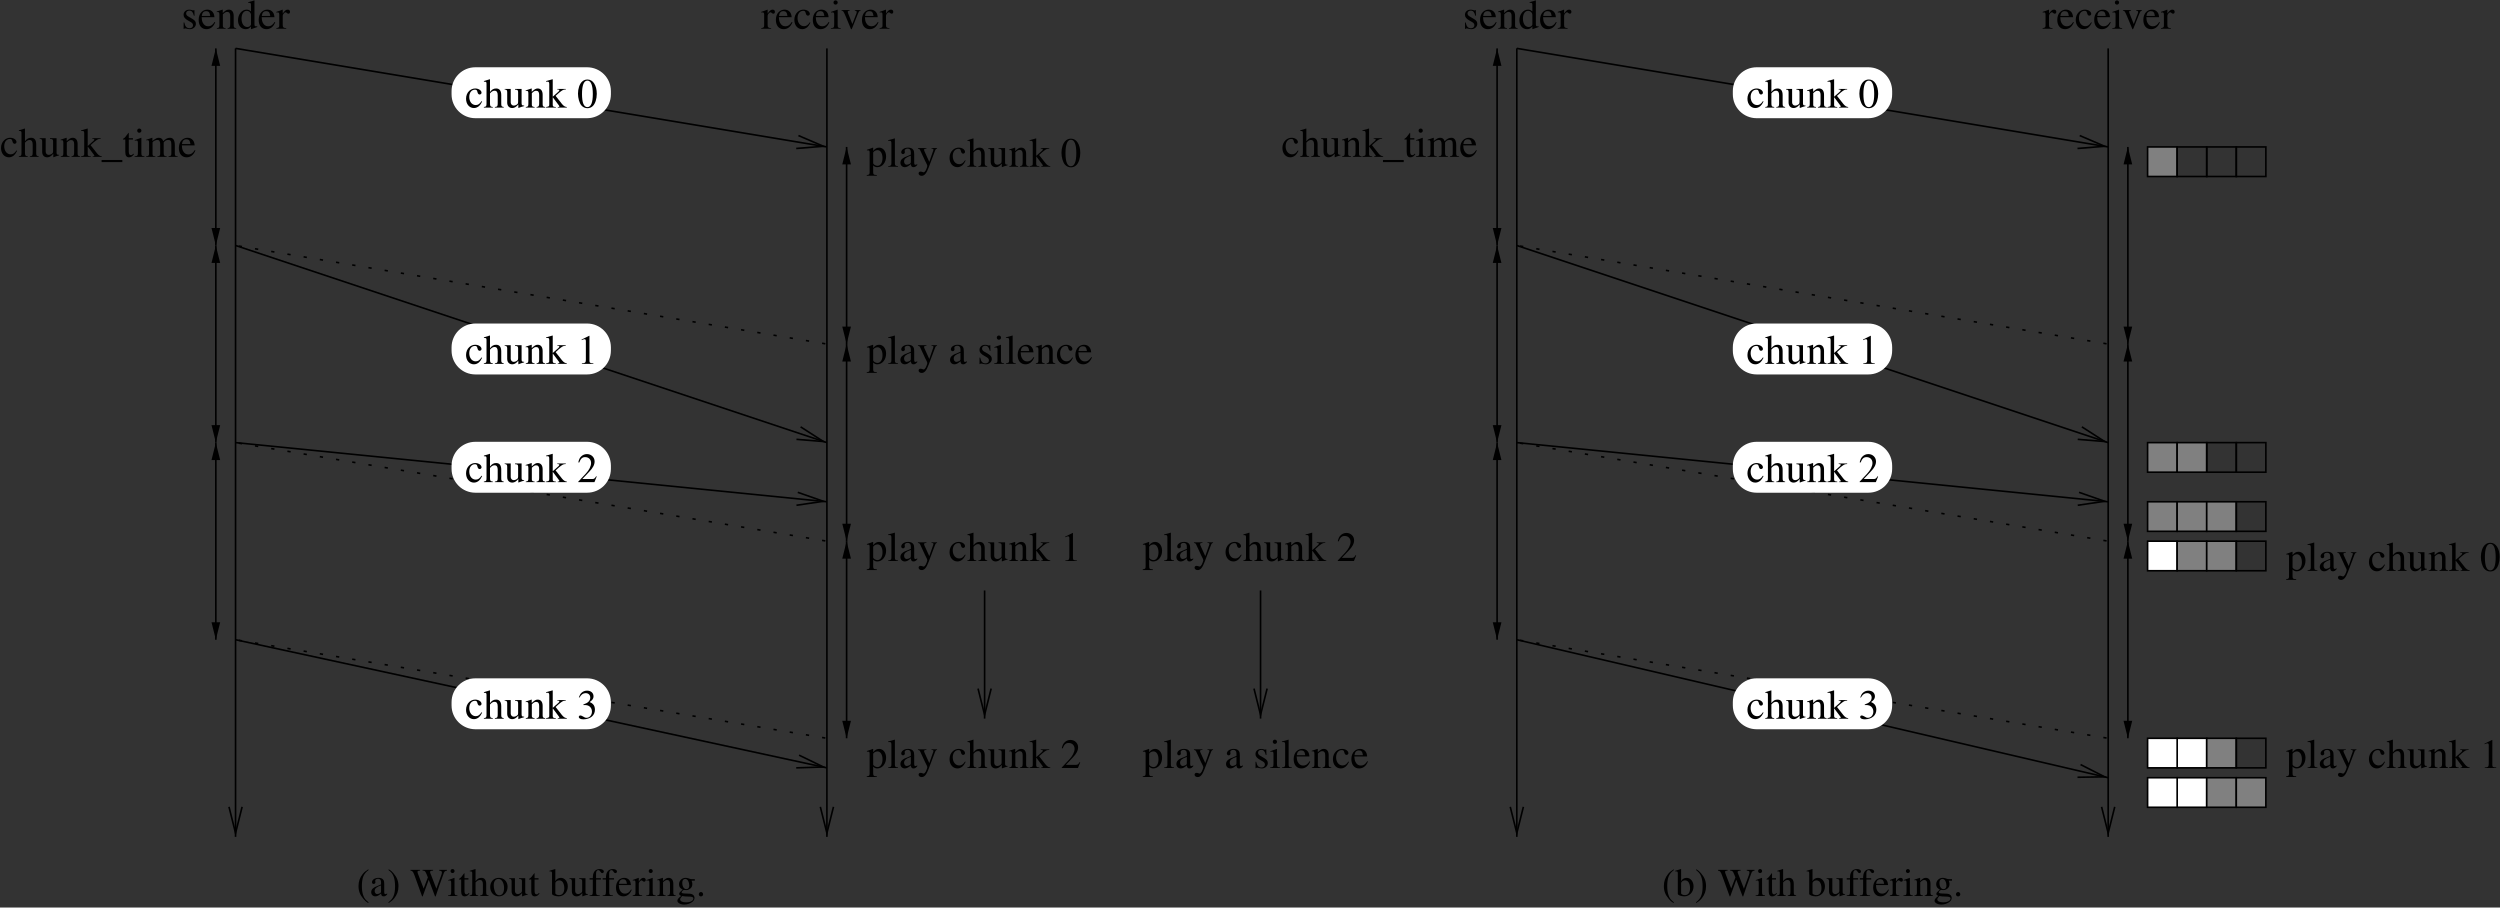 <?xml version="1.0" encoding="UTF-8"?>
<svg xmlns="http://www.w3.org/2000/svg" xmlns:xlink="http://www.w3.org/1999/xlink" width="719pt" height="261pt" viewBox="0 0 719 261">
<rect x="0" y="0" width="719" height="261" fill="#333333" stroke="none"/>
<defs>
<g>
<g id="glyph-0-0">
<path d="M 3.344 -7.672 C 2.5 -7.109 2.172 -6.828 1.75 -6.312 C 0.938 -5.312 0.547 -4.188 0.547 -2.859 C 0.547 -1.406 0.969 -0.312 1.969 0.844 C 2.422 1.391 2.719 1.641 3.312 2.016 L 3.453 1.828 C 2.547 1.109 2.219 0.703 1.922 -0.141 C 1.641 -0.891 1.516 -1.75 1.516 -2.891 C 1.516 -4.078 1.672 -5.031 1.969 -5.719 C 2.297 -6.422 2.625 -6.828 3.453 -7.484 Z M 3.344 -7.672 "/>
</g>
<g id="glyph-0-1">
<path d="M 5.016 -0.75 C 4.828 -0.594 4.688 -0.531 4.516 -0.531 C 4.25 -0.531 4.172 -0.688 4.172 -1.188 L 4.172 -3.406 C 4.172 -4 4.125 -4.328 3.953 -4.594 C 3.703 -5 3.203 -5.219 2.547 -5.219 C 1.469 -5.219 0.641 -4.656 0.641 -3.953 C 0.641 -3.688 0.844 -3.453 1.125 -3.453 C 1.391 -3.453 1.641 -3.688 1.641 -3.938 C 1.641 -3.984 1.625 -4.031 1.609 -4.125 C 1.594 -4.219 1.578 -4.312 1.578 -4.391 C 1.578 -4.703 1.938 -4.953 2.391 -4.953 C 2.953 -4.953 3.25 -4.609 3.25 -4 L 3.25 -3.312 C 1.516 -2.625 1.312 -2.516 0.828 -2.094 C 0.578 -1.859 0.422 -1.469 0.422 -1.094 C 0.422 -0.391 0.922 0.109 1.609 0.109 C 2.109 0.109 2.578 -0.125 3.266 -0.719 C 3.328 -0.109 3.531 0.109 4 0.109 C 4.375 0.109 4.609 -0.016 5.016 -0.453 Z M 3.25 -1.391 C 3.25 -1.062 3.203 -0.938 2.953 -0.797 C 2.672 -0.641 2.375 -0.547 2.125 -0.547 C 1.734 -0.547 1.422 -0.938 1.422 -1.422 L 1.422 -1.469 C 1.422 -2.141 1.922 -2.578 3.25 -3.047 Z M 3.25 -1.391 "/>
</g>
<g id="glyph-0-2">
<path d="M 0.438 2.016 C 1.266 1.453 1.609 1.172 2.031 0.641 C 2.828 -0.344 3.234 -1.469 3.234 -2.797 C 3.234 -4.25 2.812 -5.359 1.812 -6.516 C 1.344 -7.062 1.062 -7.312 0.469 -7.672 L 0.328 -7.484 C 1.234 -6.766 1.547 -6.375 1.859 -5.531 C 2.125 -4.766 2.25 -3.906 2.25 -2.766 C 2.25 -1.578 2.109 -0.641 1.797 0.047 C 1.5 0.75 1.141 1.172 0.328 1.828 Z M 0.438 2.016 "/>
</g>
<g id="glyph-0-3">
</g>
<g id="glyph-0-4">
<path d="M 10.578 -7.516 L 8.328 -7.516 L 8.328 -7.297 C 8.906 -7.234 9.109 -7.109 9.109 -6.812 C 9.109 -6.578 9.047 -6.266 8.922 -5.953 L 7.516 -2.109 L 6.016 -5.984 C 5.938 -6.188 5.906 -6.266 5.875 -6.312 C 5.781 -6.562 5.703 -6.766 5.703 -6.891 C 5.703 -7.172 5.969 -7.281 6.578 -7.297 L 6.578 -7.516 L 3.547 -7.516 L 3.547 -7.297 C 4.203 -7.281 4.312 -7.188 4.703 -6.266 L 5.078 -5.344 L 3.859 -2.141 L 2.219 -6.406 C 2.141 -6.609 2.094 -6.812 2.094 -6.938 C 2.094 -7.188 2.25 -7.25 2.828 -7.297 L 2.828 -7.516 L 0.062 -7.516 L 0.062 -7.297 C 0.641 -7.234 0.812 -7.031 1.219 -5.969 L 3.422 0.125 L 3.578 0.125 L 5.328 -4.672 L 7.141 0.125 L 7.312 0.125 C 8.297 -2.844 8.375 -3.078 9.625 -6.484 C 9.844 -7.078 9.969 -7.188 10.578 -7.297 Z M 10.578 -7.516 "/>
</g>
<g id="glyph-0-5">
<path d="M 0.188 0 L 2.875 0 L 2.875 -0.172 C 2.125 -0.234 2.047 -0.328 2.031 -1.156 L 2.031 -5.188 L 1.984 -5.219 L 0.234 -4.594 L 0.234 -4.422 L 0.312 -4.438 C 0.453 -4.453 0.594 -4.469 0.703 -4.469 C 0.969 -4.469 1.078 -4.281 1.078 -3.781 L 1.078 -1.156 C 1.062 -0.312 0.953 -0.203 0.188 -0.172 Z M 1.453 -7.75 C 1.141 -7.75 0.891 -7.484 0.891 -7.172 C 0.891 -6.844 1.141 -6.594 1.453 -6.594 C 1.797 -6.594 2.047 -6.844 2.047 -7.172 C 2.047 -7.5 1.781 -7.75 1.453 -7.75 Z M 1.453 -7.75 "/>
</g>
<g id="glyph-0-6">
<path d="M 2.891 -5.109 L 1.75 -5.109 L 1.75 -6.422 C 1.75 -6.531 1.719 -6.562 1.672 -6.562 C 1.016 -5.609 0.672 -5.234 0.344 -5.031 C 0.219 -4.953 0.141 -4.891 0.141 -4.828 C 0.141 -4.781 0.156 -4.766 0.188 -4.734 L 0.797 -4.734 L 0.797 -1.328 C 0.797 -0.375 1.141 0.109 1.797 0.109 C 2.359 0.109 2.797 -0.156 3.172 -0.75 L 3.016 -0.875 C 2.766 -0.578 2.594 -0.469 2.344 -0.469 C 1.922 -0.469 1.75 -0.781 1.75 -1.5 L 1.75 -4.734 L 2.891 -4.734 Z M 2.891 -5.109 "/>
</g>
<g id="glyph-0-7">
<path d="M 5.531 -0.172 C 4.906 -0.266 4.859 -0.359 4.844 -1.156 L 4.844 -3.422 C 4.844 -4.609 4.375 -5.219 3.453 -5.219 C 2.781 -5.219 2.297 -4.953 1.781 -4.266 L 1.781 -7.719 L 1.719 -7.75 C 1.328 -7.609 1.047 -7.516 0.422 -7.344 L 0.109 -7.25 L 0.109 -7.062 C 0.156 -7.078 0.188 -7.078 0.25 -7.078 C 0.734 -7.078 0.828 -6.984 0.828 -6.5 L 0.828 -1.156 C 0.812 -0.344 0.75 -0.25 0.109 -0.172 L 0.109 0 L 2.547 0 L 2.547 -0.172 C 1.891 -0.234 1.797 -0.359 1.781 -1.156 L 1.781 -3.891 C 2.25 -4.406 2.594 -4.609 3.047 -4.609 C 3.609 -4.609 3.891 -4.203 3.891 -3.406 L 3.891 -1.156 C 3.875 -0.359 3.766 -0.234 3.125 -0.172 L 3.125 0 L 5.531 0 Z M 5.531 -0.172 "/>
</g>
<g id="glyph-0-8">
<path d="M 2.828 -5.219 C 1.344 -5.219 0.328 -4.125 0.328 -2.562 C 0.328 -1.016 1.391 0.109 2.812 0.109 C 4.25 0.109 5.328 -1.078 5.328 -2.656 C 5.328 -4.156 4.281 -5.219 2.828 -5.219 Z M 2.688 -4.906 C 3.641 -4.906 4.312 -3.812 4.312 -2.25 C 4.312 -0.969 3.797 -0.203 2.953 -0.203 C 2.5 -0.203 2.094 -0.469 1.844 -0.938 C 1.531 -1.516 1.344 -2.312 1.344 -3.125 C 1.344 -4.203 1.875 -4.906 2.688 -4.906 Z M 2.688 -4.906 "/>
</g>
<g id="glyph-0-9">
<path d="M 5.438 -0.562 L 5.375 -0.562 C 4.828 -0.594 4.734 -0.688 4.734 -1.219 L 4.734 -5.109 L 2.938 -5.109 L 2.938 -4.906 C 3.641 -4.875 3.781 -4.766 3.781 -4.203 L 3.781 -1.531 C 3.781 -1.219 3.719 -1.062 3.562 -0.938 C 3.25 -0.688 2.906 -0.547 2.562 -0.547 C 2.125 -0.547 1.766 -0.938 1.766 -1.406 L 1.766 -5.109 L 0.109 -5.109 L 0.109 -4.953 C 0.641 -4.922 0.797 -4.766 0.812 -4.219 L 0.812 -1.359 C 0.812 -0.469 1.344 0.109 2.172 0.109 C 2.594 0.109 3.047 -0.062 3.344 -0.375 L 3.828 -0.859 L 3.828 0.078 L 3.875 0.109 C 4.453 -0.125 4.859 -0.25 5.438 -0.406 Z M 5.438 -0.562 "/>
</g>
<g id="glyph-0-10">
<path d="M 1.734 -7.719 L 1.672 -7.75 C 1.219 -7.594 0.906 -7.484 0.359 -7.344 L 0.031 -7.25 L 0.031 -7.062 C 0.109 -7.078 0.141 -7.078 0.234 -7.078 C 0.688 -7.078 0.781 -6.969 0.781 -6.5 L 0.781 -0.609 C 0.781 -0.266 1.734 0.109 2.656 0.109 C 4.156 0.109 5.312 -1.141 5.312 -2.75 C 5.312 -4.156 4.453 -5.219 3.312 -5.219 C 2.625 -5.219 1.969 -4.828 1.734 -4.25 Z M 1.734 -3.656 C 1.734 -4.094 2.266 -4.5 2.859 -4.5 C 3.172 -4.5 3.453 -4.391 3.703 -4.172 C 4.062 -3.828 4.312 -3.047 4.312 -2.234 C 4.312 -0.969 3.766 -0.25 2.828 -0.25 C 2.25 -0.25 1.734 -0.5 1.734 -0.797 Z M 1.734 -3.656 "/>
</g>
<g id="glyph-0-11">
<path d="M 3.5 -5.109 L 2.109 -5.109 L 2.109 -6.422 C 2.109 -7.094 2.328 -7.438 2.75 -7.438 C 3 -7.438 3.156 -7.312 3.359 -6.984 C 3.547 -6.688 3.672 -6.578 3.875 -6.578 C 4.141 -6.578 4.344 -6.781 4.344 -7.047 C 4.344 -7.453 3.844 -7.75 3.172 -7.75 C 2.453 -7.75 1.859 -7.438 1.562 -6.938 C 1.266 -6.422 1.188 -6.016 1.172 -5.109 L 0.234 -5.109 L 0.234 -4.734 L 1.172 -4.734 L 1.172 -1.188 C 1.141 -0.328 1.031 -0.203 0.234 -0.172 L 0.234 0 L 3.172 0 L 3.172 -0.172 C 2.25 -0.203 2.125 -0.328 2.125 -1.188 L 2.125 -4.734 L 3.5 -4.734 Z M 3.5 -5.109 "/>
</g>
<g id="glyph-0-12">
<path d="M 4.625 -1.859 C 4.078 -1 3.594 -0.672 2.875 -0.672 C 2.219 -0.672 1.734 -1 1.406 -1.641 C 1.203 -2.078 1.125 -2.438 1.094 -3.141 L 4.594 -3.141 C 4.5 -3.875 4.391 -4.203 4.109 -4.578 C 3.766 -4.984 3.25 -5.219 2.656 -5.219 C 2.094 -5.219 1.547 -5.016 1.125 -4.625 C 0.594 -4.156 0.281 -3.359 0.281 -2.422 C 0.281 -0.859 1.094 0.109 2.406 0.109 C 3.484 0.109 4.328 -0.562 4.812 -1.781 Z M 1.125 -3.5 C 1.25 -4.391 1.641 -4.812 2.328 -4.812 C 3.016 -4.812 3.297 -4.484 3.438 -3.5 Z M 1.125 -3.5 "/>
</g>
<g id="glyph-0-13">
<path d="M 0.062 0 L 2.781 0 L 2.781 -0.172 C 2.016 -0.188 1.844 -0.359 1.812 -1.016 L 1.812 -3.578 C 1.812 -3.938 2.297 -4.5 2.609 -4.5 C 2.672 -4.5 2.781 -4.453 2.906 -4.328 C 3.078 -4.156 3.203 -4.109 3.359 -4.109 C 3.625 -4.109 3.797 -4.297 3.797 -4.609 C 3.797 -4.984 3.562 -5.219 3.172 -5.219 C 2.703 -5.219 2.375 -4.969 1.812 -4.156 L 1.812 -5.203 L 1.766 -5.219 C 1.125 -4.969 0.719 -4.812 0.078 -4.609 L 0.078 -4.422 C 0.234 -4.453 0.344 -4.469 0.469 -4.469 C 0.766 -4.469 0.859 -4.281 0.859 -3.781 L 0.859 -0.953 C 0.844 -0.359 0.766 -0.297 0.062 -0.172 Z M 0.062 0 "/>
</g>
<g id="glyph-0-14">
<path d="M 0.203 0 L 2.609 0 L 2.609 -0.172 C 2.047 -0.203 1.859 -0.359 1.859 -0.766 L 1.859 -3.953 C 2.406 -4.453 2.656 -4.594 3.031 -4.594 C 3.578 -4.594 3.859 -4.25 3.859 -3.5 L 3.859 -1.125 C 3.828 -0.391 3.703 -0.203 3.141 -0.172 L 3.141 0 L 5.5 0 L 5.5 -0.172 C 4.953 -0.234 4.828 -0.359 4.812 -0.922 L 4.812 -3.516 C 4.812 -4.578 4.312 -5.219 3.469 -5.219 C 2.953 -5.219 2.594 -5.031 1.828 -4.297 L 1.828 -5.203 L 1.75 -5.219 C 1.156 -5 0.766 -4.875 0.188 -4.703 L 0.188 -4.516 C 0.266 -4.547 0.359 -4.562 0.484 -4.562 C 0.812 -4.562 0.906 -4.391 0.906 -3.828 L 0.906 -1.016 C 0.891 -0.359 0.766 -0.203 0.203 -0.172 Z M 0.203 0 "/>
</g>
<g id="glyph-0-15">
<path d="M 5.328 -4.406 L 5.328 -4.844 L 4.453 -4.844 C 4.219 -4.844 4.062 -4.875 3.828 -4.953 L 3.578 -5.047 C 3.297 -5.156 2.969 -5.219 2.672 -5.219 C 1.625 -5.219 0.781 -4.406 0.781 -3.375 C 0.781 -2.656 1.078 -2.219 1.844 -1.844 L 1.547 -1.578 C 1.297 -1.344 1.172 -1.219 1.141 -1.188 C 0.891 -0.938 0.828 -0.812 0.828 -0.609 C 0.828 -0.359 0.953 -0.234 1.422 -0.016 C 0.609 0.578 0.312 0.953 0.312 1.375 C 0.312 1.969 1.188 2.469 2.281 2.469 C 3.125 2.469 4.016 2.172 4.609 1.703 C 5.031 1.344 5.234 0.984 5.234 0.562 C 5.234 -0.141 4.703 -0.609 3.859 -0.656 L 2.391 -0.719 C 1.781 -0.75 1.516 -0.844 1.516 -1.031 C 1.516 -1.266 1.891 -1.656 2.188 -1.75 C 2.594 -1.719 2.812 -1.688 2.828 -1.688 C 3.25 -1.688 3.703 -1.859 4.062 -2.172 C 4.438 -2.484 4.609 -2.875 4.609 -3.453 C 4.609 -3.781 4.547 -4.031 4.391 -4.406 Z M 1.672 0.016 C 2.047 0.109 2.938 0.172 3.516 0.172 C 4.531 0.172 4.906 0.312 4.906 0.719 C 4.906 1.391 4.047 1.828 2.766 1.828 C 1.766 1.828 1.109 1.5 1.109 1 C 1.109 0.734 1.219 0.562 1.672 0.016 Z M 1.719 -3.828 C 1.719 -4.5 2.047 -4.906 2.562 -4.906 C 2.922 -4.906 3.203 -4.703 3.391 -4.375 C 3.609 -3.969 3.734 -3.453 3.734 -3 C 3.734 -2.375 3.422 -1.969 2.891 -1.969 C 2.188 -1.969 1.719 -2.719 1.719 -3.797 Z M 1.719 -3.828 "/>
</g>
<g id="glyph-0-16">
<path d="M 1.422 -1.141 C 1.078 -1.141 0.797 -0.844 0.797 -0.484 C 0.797 -0.156 1.078 0.125 1.406 0.125 C 1.766 0.125 2.047 -0.141 2.047 -0.484 C 2.047 -0.844 1.766 -1.141 1.422 -1.141 Z M 1.422 -1.141 "/>
</g>
<g id="glyph-1-0">
<path d="M 4.75 -1.859 C 4.188 -1.031 3.75 -0.734 3.078 -0.734 C 1.984 -0.734 1.219 -1.703 1.219 -3.078 C 1.219 -4.297 1.875 -5.156 2.844 -5.156 C 3.281 -5.156 3.438 -5.016 3.547 -4.578 L 3.625 -4.312 C 3.719 -3.984 3.938 -3.766 4.188 -3.766 C 4.5 -3.766 4.75 -4 4.75 -4.266 C 4.75 -4.938 3.922 -5.5 2.922 -5.5 C 2.328 -5.5 1.719 -5.266 1.234 -4.828 C 0.641 -4.297 0.297 -3.484 0.297 -2.547 C 0.297 -0.984 1.25 0.125 2.562 0.125 C 3.109 0.125 3.578 -0.078 4.016 -0.438 C 4.344 -0.734 4.562 -1.047 4.922 -1.75 Z M 4.75 -1.859 "/>
</g>
<g id="glyph-1-1">
<path d="M 1.875 -4.094 C 2.375 -4.656 2.734 -4.859 3.203 -4.859 C 3.797 -4.859 4.094 -4.422 4.094 -3.578 L 4.094 -1.219 C 4.094 -0.406 3.984 -0.25 3.281 -0.172 L 3.281 0 L 5.828 0 L 5.828 -0.172 C 5.172 -0.297 5.109 -0.391 5.109 -1.219 L 5.109 -3.594 C 5.109 -4.859 4.609 -5.5 3.641 -5.5 C 2.922 -5.5 2.422 -5.219 1.875 -4.5 L 1.875 -8.125 L 1.812 -8.156 C 1.406 -8.016 1.109 -7.922 0.438 -7.734 L 0.125 -7.641 L 0.125 -7.453 C 0.172 -7.453 0.203 -7.453 0.266 -7.453 C 0.781 -7.453 0.875 -7.359 0.875 -6.844 L 0.875 -1.219 C 0.875 -0.375 0.797 -0.281 0.109 -0.172 L 0.109 0 L 2.688 0 L 2.688 -0.172 C 2 -0.25 1.875 -0.391 1.875 -1.219 Z M 1.875 -4.094 "/>
</g>
<g id="glyph-1-2">
<path d="M 5.719 -0.594 L 5.672 -0.594 C 5.109 -0.594 4.984 -0.734 4.984 -1.281 L 4.984 -5.375 L 3.094 -5.375 L 3.094 -5.172 C 3.844 -5.141 3.984 -5.016 3.984 -4.422 L 3.984 -1.609 C 3.984 -1.281 3.922 -1.109 3.75 -0.984 C 3.438 -0.719 3.062 -0.578 2.703 -0.578 C 2.234 -0.578 1.859 -0.984 1.859 -1.484 L 1.859 -5.375 L 0.109 -5.375 L 0.109 -5.219 C 0.688 -5.172 0.844 -5 0.844 -4.453 L 0.844 -1.438 C 0.844 -0.484 1.422 0.125 2.297 0.125 C 2.734 0.125 3.203 -0.078 3.531 -0.391 L 4.047 -0.906 L 4.047 0.078 L 4.094 0.109 C 4.688 -0.125 5.109 -0.266 5.719 -0.438 Z M 5.719 -0.594 "/>
</g>
<g id="glyph-1-3">
<path d="M 0.188 -4.75 C 0.266 -4.797 0.375 -4.812 0.516 -4.812 C 0.844 -4.812 0.953 -4.625 0.953 -4.047 L 0.953 -1.078 C 0.953 -0.391 0.828 -0.234 0.219 -0.172 L 0.219 0 L 2.75 0 L 2.75 -0.172 C 2.141 -0.234 1.953 -0.375 1.953 -0.797 L 1.953 -4.156 C 2.531 -4.703 2.797 -4.844 3.188 -4.844 C 3.781 -4.844 4.062 -4.469 4.062 -3.688 L 4.062 -1.188 C 4.062 -0.438 3.906 -0.234 3.312 -0.172 L 3.312 0 L 5.797 0 L 5.797 -0.172 C 5.219 -0.234 5.062 -0.375 5.062 -0.969 L 5.062 -3.703 C 5.062 -4.828 4.547 -5.5 3.656 -5.5 C 3.109 -5.5 2.734 -5.297 1.922 -4.531 L 1.922 -5.469 L 1.844 -5.5 C 1.25 -5.281 0.844 -5.156 0.188 -4.953 Z M 0.188 -4.75 "/>
</g>
<g id="glyph-1-4">
<path d="M 0.078 -7.453 C 0.234 -7.453 0.344 -7.469 0.469 -7.469 C 0.859 -7.469 0.984 -7.312 0.984 -6.734 L 0.984 -0.984 C 0.984 -0.359 0.938 -0.328 0.078 -0.172 L 0.078 0 L 2.875 0 L 2.875 -0.172 L 2.641 -0.188 C 2.156 -0.219 1.984 -0.375 1.984 -0.797 L 1.984 -3 L 3.656 -0.766 L 3.688 -0.719 C 3.719 -0.688 3.734 -0.641 3.781 -0.609 C 3.875 -0.484 3.906 -0.422 3.906 -0.359 C 3.906 -0.25 3.797 -0.172 3.656 -0.172 L 3.438 -0.172 L 3.438 0 L 6.031 0 L 6.031 -0.172 C 5.516 -0.219 5.141 -0.438 4.641 -1.047 L 2.812 -3.375 L 3.156 -3.688 C 4 -4.484 4.75 -5.031 5.094 -5.125 C 5.266 -5.172 5.438 -5.203 5.641 -5.203 L 5.734 -5.203 L 5.734 -5.375 L 3.297 -5.375 L 3.297 -5.219 C 3.766 -5.203 3.891 -5.156 3.891 -4.984 C 3.891 -4.891 3.797 -4.719 3.625 -4.578 L 1.984 -3.125 L 1.984 -8.141 L 1.938 -8.156 C 1.484 -8.016 1.141 -7.922 0.438 -7.734 L 0.078 -7.641 Z M 0.078 -7.453 "/>
</g>
<g id="glyph-1-5">
<path d="M 5.969 1.5 L 5.969 0.891 L 0 0.891 L 0 1.5 Z M 5.969 1.5 "/>
</g>
<g id="glyph-1-6">
<path d="M 3.047 -5.375 L 1.844 -5.375 L 1.844 -6.766 C 1.844 -6.891 1.828 -6.922 1.75 -6.922 C 1.672 -6.812 1.609 -6.703 1.516 -6.594 C 1.062 -5.922 0.547 -5.359 0.359 -5.312 C 0.234 -5.219 0.156 -5.141 0.156 -5.078 C 0.156 -5.047 0.172 -5.016 0.203 -5 L 0.844 -5 L 0.844 -1.406 C 0.844 -0.391 1.188 0.125 1.906 0.125 C 2.484 0.125 2.938 -0.172 3.328 -0.781 L 3.172 -0.922 C 2.922 -0.625 2.719 -0.5 2.469 -0.5 C 2.016 -0.5 1.844 -0.828 1.844 -1.578 L 1.844 -5 L 3.047 -5 Z M 3.047 -5.375 "/>
</g>
<g id="glyph-1-7">
<path d="M 2.094 -5.5 L 0.234 -4.844 L 0.234 -4.656 L 0.328 -4.672 C 0.484 -4.703 0.641 -4.703 0.734 -4.703 C 1.031 -4.703 1.141 -4.516 1.141 -4 L 1.141 -1.219 C 1.141 -0.359 1.016 -0.234 0.188 -0.172 L 0.188 0 L 3.031 0 L 3.031 -0.172 C 2.234 -0.234 2.141 -0.359 2.141 -1.219 L 2.141 -5.469 Z M 1.531 -8.156 C 1.203 -8.156 0.938 -7.891 0.938 -7.547 C 0.938 -7.219 1.188 -6.938 1.531 -6.938 C 1.875 -6.938 2.156 -7.203 2.156 -7.547 C 2.156 -7.891 1.875 -8.156 1.531 -8.156 Z M 1.531 -8.156 "/>
</g>
<g id="glyph-1-8">
<path d="M 0.234 -4.75 C 0.375 -4.797 0.484 -4.812 0.609 -4.812 C 0.922 -4.812 1.031 -4.609 1.031 -4.047 L 1.031 -1.016 C 1.031 -0.375 0.859 -0.188 0.188 -0.172 L 0.188 0 L 2.844 0 L 2.844 -0.172 C 2.219 -0.203 2.031 -0.328 2.031 -0.797 L 2.031 -4.172 C 2.031 -4.203 2.125 -4.312 2.219 -4.406 C 2.516 -4.672 3.031 -4.875 3.438 -4.875 C 3.969 -4.875 4.234 -4.453 4.234 -3.625 L 4.234 -1.031 C 4.234 -0.359 4.094 -0.234 3.422 -0.172 L 3.422 0 L 6.094 0 L 6.094 -0.172 C 5.422 -0.188 5.234 -0.391 5.234 -1.141 L 5.234 -4.141 C 5.594 -4.656 5.984 -4.875 6.531 -4.875 C 7.219 -4.875 7.438 -4.547 7.438 -3.562 L 7.438 -1.047 C 7.438 -0.359 7.344 -0.266 6.641 -0.172 L 6.641 0 L 9.266 0 L 9.266 -0.172 L 8.953 -0.203 C 8.594 -0.234 8.438 -0.438 8.438 -0.906 L 8.438 -3.375 C 8.438 -4.781 7.969 -5.5 7.047 -5.5 C 6.359 -5.5 5.75 -5.188 5.109 -4.5 C 4.891 -5.172 4.484 -5.5 3.844 -5.5 C 3.312 -5.5 2.969 -5.328 1.984 -4.578 L 1.984 -5.469 L 1.906 -5.5 C 1.297 -5.266 0.891 -5.141 0.234 -4.953 Z M 0.234 -4.75 "/>
</g>
<g id="glyph-1-9">
<path d="M 4.875 -1.953 C 4.297 -1.047 3.797 -0.703 3.031 -0.703 C 2.344 -0.703 1.828 -1.047 1.484 -1.734 C 1.266 -2.188 1.188 -2.578 1.156 -3.312 L 4.844 -3.312 C 4.75 -4.094 4.625 -4.438 4.328 -4.812 C 3.969 -5.25 3.422 -5.5 2.797 -5.5 C 2.203 -5.5 1.641 -5.281 1.188 -4.875 C 0.625 -4.391 0.297 -3.531 0.297 -2.562 C 0.297 -0.906 1.156 0.125 2.531 0.125 C 3.672 0.125 4.562 -0.578 5.062 -1.875 Z M 1.188 -3.688 C 1.312 -4.625 1.719 -5.062 2.453 -5.062 C 3.172 -5.062 3.469 -4.734 3.625 -3.688 Z M 1.188 -3.688 "/>
</g>
<g id="glyph-1-10">
<path d="M 0.109 -4.703 C 0.219 -4.703 0.297 -4.703 0.406 -4.703 C 0.812 -4.703 0.891 -4.594 0.891 -4.031 L 0.891 1.562 C 0.891 2.188 0.766 2.312 0.062 2.391 L 0.062 2.594 L 2.953 2.594 L 2.953 2.375 C 2.062 2.359 1.906 2.234 1.906 1.484 L 1.906 -0.391 C 2.312 0 2.609 0.125 3.109 0.125 C 4.516 0.125 5.625 -1.219 5.625 -2.953 C 5.625 -4.438 4.781 -5.5 3.625 -5.5 C 2.953 -5.5 2.422 -5.203 1.906 -4.547 L 1.906 -5.469 L 1.828 -5.5 C 1.188 -5.25 0.766 -5.094 0.109 -4.891 Z M 1.906 -4 C 1.906 -4.344 2.562 -4.781 3.125 -4.781 C 4 -4.781 4.594 -3.875 4.594 -2.484 C 4.594 -1.156 4 -0.266 3.141 -0.266 C 2.578 -0.266 1.906 -0.688 1.906 -1.047 Z M 1.906 -4 "/>
</g>
<g id="glyph-1-11">
<path d="M 0.234 -7.453 L 0.297 -7.453 C 0.438 -7.453 0.578 -7.469 0.672 -7.469 C 1.047 -7.469 1.172 -7.297 1.172 -6.734 L 1.172 -1.047 C 1.172 -0.391 1 -0.234 0.25 -0.172 L 0.25 0 L 3.078 0 L 3.078 -0.172 C 2.312 -0.234 2.172 -0.344 2.172 -1 L 2.172 -8.141 L 2.125 -8.156 C 1.5 -7.953 1.047 -7.844 0.234 -7.641 Z M 0.234 -7.453 "/>
</g>
<g id="glyph-1-12">
<path d="M 5.281 -0.781 C 5.078 -0.625 4.938 -0.562 4.75 -0.562 C 4.484 -0.562 4.406 -0.734 4.406 -1.25 L 4.406 -3.578 C 4.406 -4.203 4.344 -4.547 4.156 -4.844 C 3.891 -5.266 3.375 -5.5 2.672 -5.5 C 1.547 -5.5 0.672 -4.906 0.672 -4.156 C 0.672 -3.891 0.906 -3.641 1.188 -3.641 C 1.469 -3.641 1.719 -3.891 1.719 -4.141 C 1.719 -4.203 1.703 -4.25 1.703 -4.344 C 1.672 -4.453 1.656 -4.547 1.656 -4.625 C 1.656 -4.953 2.047 -5.219 2.516 -5.219 C 3.109 -5.219 3.438 -4.859 3.438 -4.219 L 3.438 -3.484 C 1.594 -2.75 1.391 -2.656 0.875 -2.203 C 0.609 -1.953 0.438 -1.547 0.438 -1.156 C 0.438 -0.406 0.969 0.125 1.703 0.125 C 2.219 0.125 2.719 -0.125 3.438 -0.75 C 3.5 -0.125 3.719 0.125 4.203 0.125 C 4.609 0.125 4.859 -0.031 5.281 -0.484 Z M 3.438 -1.469 C 3.438 -1.094 3.375 -0.984 3.125 -0.844 C 2.828 -0.688 2.5 -0.578 2.25 -0.578 C 1.828 -0.578 1.5 -0.984 1.5 -1.5 L 1.5 -1.547 C 1.5 -2.25 1.984 -2.672 3.438 -3.203 Z M 3.438 -1.469 "/>
</g>
<g id="glyph-1-13">
<path d="M 5.672 -5.375 L 4.062 -5.375 L 4.062 -5.203 C 4.453 -5.203 4.641 -5.094 4.641 -4.906 C 4.641 -4.859 4.625 -4.781 4.594 -4.703 L 3.438 -1.406 L 2.062 -4.422 C 1.984 -4.594 1.938 -4.75 1.938 -4.875 C 1.938 -5.094 2.109 -5.172 2.625 -5.203 L 2.625 -5.375 L 0.172 -5.375 L 0.172 -5.219 C 0.484 -5.156 0.688 -5.031 0.781 -4.828 L 2.141 -1.891 L 2.172 -1.797 L 2.359 -1.438 C 2.688 -0.844 2.875 -0.406 2.875 -0.234 C 2.875 -0.047 2.609 0.703 2.406 1.062 C 2.234 1.375 1.969 1.609 1.812 1.609 C 1.734 1.609 1.625 1.578 1.5 1.516 C 1.281 1.438 1.078 1.391 0.875 1.391 C 0.594 1.391 0.359 1.625 0.359 1.906 C 0.359 2.312 0.734 2.609 1.25 2.609 C 2.047 2.609 2.625 1.938 3.266 0.219 L 5.109 -4.656 C 5.266 -5.047 5.391 -5.156 5.672 -5.203 Z M 5.672 -5.375 "/>
</g>
<g id="glyph-1-14">
<path d="M 3.031 -8.078 C 2.375 -8.078 1.875 -7.875 1.438 -7.453 C 0.734 -6.797 0.281 -5.422 0.281 -4.016 C 0.281 -2.719 0.688 -1.312 1.25 -0.641 C 1.688 -0.125 2.297 0.172 2.984 0.172 C 3.594 0.172 4.109 -0.031 4.547 -0.453 C 5.234 -1.109 5.688 -2.5 5.688 -3.938 C 5.688 -6.391 4.609 -8.078 3.031 -8.078 Z M 3 -7.766 C 4 -7.766 4.547 -6.422 4.547 -3.922 C 4.547 -1.422 4.016 -0.141 2.984 -0.141 C 1.953 -0.141 1.438 -1.422 1.438 -3.906 C 1.438 -6.438 1.969 -7.766 3 -7.766 Z M 3 -7.766 "/>
</g>
<g id="glyph-1-15">
<path d="M 3.766 -3.75 L 3.719 -5.375 L 3.578 -5.375 L 3.562 -5.359 C 3.453 -5.266 3.438 -5.266 3.391 -5.266 C 3.328 -5.266 3.203 -5.281 3.078 -5.344 C 2.812 -5.438 2.547 -5.484 2.234 -5.484 C 1.297 -5.484 0.609 -4.875 0.609 -4.016 C 0.609 -3.344 0.984 -2.875 2.016 -2.297 L 2.703 -1.906 C 3.125 -1.656 3.328 -1.375 3.328 -1 C 3.328 -0.484 2.938 -0.141 2.328 -0.141 C 1.922 -0.141 1.547 -0.297 1.328 -0.562 C 1.078 -0.859 0.969 -1.141 0.812 -1.812 L 0.625 -1.812 L 0.625 0.047 L 0.781 0.047 C 0.859 -0.078 0.906 -0.094 1.047 -0.094 C 1.156 -0.094 1.328 -0.078 1.609 0 C 1.938 0.078 2.266 0.125 2.469 0.125 C 3.391 0.125 4.156 -0.578 4.156 -1.406 C 4.156 -2.016 3.875 -2.406 3.156 -2.828 L 1.859 -3.594 C 1.531 -3.797 1.344 -4.094 1.344 -4.406 C 1.344 -4.891 1.719 -5.219 2.266 -5.219 C 2.953 -5.219 3.312 -4.812 3.578 -3.75 Z M 3.766 -3.75 "/>
</g>
<g id="glyph-1-16">
<path d="M 3.484 -8.078 L 1.328 -7 L 1.328 -6.828 C 1.469 -6.891 1.609 -6.938 1.656 -6.953 C 1.859 -7.047 2.062 -7.094 2.188 -7.094 C 2.438 -7.094 2.547 -6.906 2.547 -6.531 L 2.547 -1.109 C 2.547 -0.719 2.453 -0.438 2.266 -0.328 C 2.078 -0.234 1.906 -0.188 1.406 -0.172 L 1.406 0 L 4.703 0 L 4.703 -0.172 C 3.766 -0.188 3.578 -0.312 3.578 -0.891 L 3.578 -8.062 Z M 3.484 -8.078 "/>
</g>
<g id="glyph-1-17">
<path d="M 5.672 -1.641 L 5.516 -1.703 C 5.078 -1.016 4.922 -0.906 4.391 -0.906 L 1.531 -0.906 L 3.531 -3.016 C 4.609 -4.125 5.062 -5.031 5.062 -5.969 C 5.062 -7.156 4.094 -8.078 2.859 -8.078 C 2.203 -8.078 1.578 -7.812 1.141 -7.344 C 0.75 -6.938 0.578 -6.547 0.375 -5.703 L 0.625 -5.641 C 1.094 -6.812 1.531 -7.203 2.359 -7.203 C 3.359 -7.203 4.047 -6.516 4.047 -5.516 C 4.047 -4.578 3.484 -3.469 2.484 -2.406 L 0.359 -0.141 L 0.359 0 L 5.016 0 Z M 5.672 -1.641 "/>
</g>
<g id="glyph-1-18">
<path d="M 4.109 0.125 L 5.875 -0.5 L 5.875 -0.688 C 5.656 -0.688 5.625 -0.688 5.594 -0.688 C 5.156 -0.688 5.062 -0.812 5.062 -1.359 L 5.062 -8.141 L 5.016 -8.156 C 4.438 -7.953 4.016 -7.844 3.25 -7.641 L 3.25 -7.453 C 3.344 -7.453 3.422 -7.453 3.516 -7.453 C 3.953 -7.453 4.062 -7.344 4.062 -6.844 L 4.062 -4.984 C 3.609 -5.359 3.281 -5.5 2.812 -5.5 C 1.438 -5.5 0.328 -4.141 0.328 -2.453 C 0.328 -0.922 1.219 0.125 2.531 0.125 C 3.203 0.125 3.656 -0.125 4.062 -0.688 L 4.062 0.078 Z M 4.062 -1.219 C 4.062 -1.141 3.984 -0.984 3.859 -0.859 C 3.641 -0.625 3.344 -0.5 3 -0.5 C 2.016 -0.5 1.344 -1.453 1.344 -2.922 C 1.344 -4.281 1.938 -5.156 2.844 -5.156 C 3.484 -5.156 4.062 -4.609 4.062 -3.969 Z M 4.062 -1.219 "/>
</g>
<g id="glyph-1-19">
<path d="M 0.078 -4.656 C 0.25 -4.703 0.359 -4.703 0.5 -4.703 C 0.797 -4.703 0.906 -4.516 0.906 -4 L 0.906 -1 C 0.906 -0.406 0.828 -0.328 0.062 -0.172 L 0.062 0 L 2.922 0 L 2.922 -0.172 C 2.109 -0.219 1.906 -0.391 1.906 -1.078 L 1.906 -3.766 C 1.906 -4.141 2.422 -4.75 2.75 -4.75 C 2.828 -4.75 2.922 -4.688 3.062 -4.562 C 3.25 -4.406 3.375 -4.328 3.531 -4.328 C 3.828 -4.328 4 -4.531 4 -4.859 C 4 -5.266 3.75 -5.5 3.344 -5.5 C 2.844 -5.5 2.5 -5.219 1.906 -4.375 L 1.906 -5.469 L 1.859 -5.5 C 1.219 -5.234 0.781 -5.078 0.078 -4.859 Z M 0.078 -4.656 "/>
</g>
<g id="glyph-1-20">
<path d="M 5.703 -5.375 L 4.047 -5.375 L 4.047 -5.203 C 4.422 -5.156 4.609 -5.047 4.609 -4.812 C 4.609 -4.703 4.578 -4.578 4.531 -4.453 L 3.344 -1.359 L 2.125 -4.422 C 2.062 -4.594 2.016 -4.75 2.016 -4.859 C 2.016 -5.078 2.156 -5.156 2.562 -5.203 L 2.562 -5.375 L 0.234 -5.375 L 0.234 -5.203 C 0.688 -5.172 0.766 -5.062 1.312 -3.828 L 2.75 -0.391 C 2.766 -0.328 2.812 -0.234 2.844 -0.141 C 2.922 0.078 2.984 0.172 3.062 0.172 C 3.125 0.172 3.219 0.016 3.391 -0.438 L 4.922 -4.266 C 5.266 -5.078 5.344 -5.156 5.703 -5.203 Z M 5.703 -5.375 "/>
</g>
<g id="glyph-1-21">
<path d="M 1.828 -3.938 C 2.531 -3.938 2.812 -3.922 3.094 -3.812 C 3.844 -3.547 4.297 -2.875 4.297 -2.047 C 4.297 -1.047 3.625 -0.266 2.734 -0.266 C 2.422 -0.266 2.172 -0.344 1.734 -0.641 C 1.375 -0.844 1.172 -0.938 0.969 -0.938 C 0.688 -0.938 0.516 -0.766 0.516 -0.516 C 0.516 -0.094 1.031 0.172 1.859 0.172 C 2.781 0.172 3.734 -0.141 4.297 -0.641 C 4.859 -1.125 5.156 -1.812 5.156 -2.625 C 5.156 -3.234 4.969 -3.797 4.625 -4.156 C 4.391 -4.422 4.156 -4.562 3.641 -4.797 C 4.453 -5.359 4.75 -5.797 4.75 -6.438 C 4.75 -7.406 4 -8.078 2.891 -8.078 C 2.297 -8.078 1.766 -7.875 1.344 -7.5 C 0.984 -7.172 0.797 -6.859 0.531 -6.141 L 0.719 -6.094 C 1.203 -6.969 1.75 -7.359 2.5 -7.359 C 3.281 -7.359 3.812 -6.844 3.812 -6.078 C 3.812 -5.656 3.641 -5.219 3.328 -4.922 C 2.969 -4.562 2.641 -4.391 1.828 -4.094 Z M 1.828 -3.938 "/>
</g>
</g>
<clipPath id="clip-0">
<path clip-rule="nonzero" d="M 430 13 L 431 13 L 431 71 L 430 71 Z M 430 13 "/>
</clipPath>
<clipPath id="clip-1">
<path clip-rule="evenodd" d="M 47.945 -2.668 L 728.945 -2.668 L 728.945 262.332 L 47.945 262.332 Z M 431.008 71.047 L 430.125 71.047 L 429.621 65.816 L 431.512 65.816 Z M 430.125 13.473 L 431.008 13.473 L 431.512 18.699 L 429.621 18.699 Z M 430.125 13.473 "/>
</clipPath>
<clipPath id="clip-2">
<path clip-rule="nonzero" d="M 430 70 L 431 70 L 431 128 L 430 128 Z M 430 70 "/>
</clipPath>
<clipPath id="clip-3">
<path clip-rule="evenodd" d="M 47.945 -2.668 L 728.945 -2.668 L 728.945 262.332 L 47.945 262.332 Z M 431.008 127.738 L 430.125 127.738 L 429.621 122.508 L 431.512 122.508 Z M 430.125 70.164 L 431.008 70.164 L 431.512 75.391 L 429.621 75.391 Z M 430.125 70.164 "/>
</clipPath>
<clipPath id="clip-4">
<path clip-rule="nonzero" d="M 430 127 L 431 127 L 431 185 L 430 185 Z M 430 127 "/>
</clipPath>
<clipPath id="clip-5">
<path clip-rule="evenodd" d="M 47.945 -2.668 L 728.945 -2.668 L 728.945 262.332 L 47.945 262.332 Z M 431.008 184.43 L 430.125 184.43 L 429.621 179.199 L 431.512 179.199 Z M 430.125 126.855 L 431.008 126.855 L 431.512 132.082 L 429.621 132.082 Z M 430.125 126.855 "/>
</clipPath>
<clipPath id="clip-6">
<path clip-rule="nonzero" d="M 611 42 L 613 42 L 613 100 L 611 100 Z M 611 42 "/>
</clipPath>
<clipPath id="clip-7">
<path clip-rule="evenodd" d="M 47.945 -2.668 L 728.945 -2.668 L 728.945 262.332 L 47.945 262.332 Z M 612.418 99.391 L 611.535 99.391 L 611.031 94.164 L 612.922 94.164 Z M 611.535 41.82 L 612.418 41.82 L 612.922 47.047 L 611.031 47.047 Z M 611.535 41.82 "/>
</clipPath>
<clipPath id="clip-8">
<path clip-rule="nonzero" d="M 611 98 L 613 98 L 613 156 L 611 156 Z M 611 98 "/>
</clipPath>
<clipPath id="clip-9">
<path clip-rule="evenodd" d="M 47.945 -2.668 L 728.945 -2.668 L 728.945 262.332 L 47.945 262.332 Z M 612.418 156.082 L 611.535 156.082 L 611.031 150.855 L 612.922 150.855 Z M 611.535 98.512 L 612.418 98.512 L 612.922 103.738 L 611.031 103.738 Z M 611.535 98.512 "/>
</clipPath>
<clipPath id="clip-10">
<path clip-rule="nonzero" d="M 611 155 L 613 155 L 613 213 L 611 213 Z M 611 155 "/>
</clipPath>
<clipPath id="clip-11">
<path clip-rule="evenodd" d="M 47.945 -2.668 L 728.945 -2.668 L 728.945 262.332 L 47.945 262.332 Z M 612.418 212.773 L 611.535 212.773 L 611.031 207.547 L 612.922 207.547 Z M 611.535 155.199 L 612.418 155.199 L 612.922 160.43 L 611.031 160.43 Z M 611.535 155.199 "/>
</clipPath>
<clipPath id="clip-12">
<path clip-rule="nonzero" d="M 61 13 L 63 13 L 63 71 L 61 71 Z M 61 13 "/>
</clipPath>
<clipPath id="clip-13">
<path clip-rule="evenodd" d="M 47.945 -2.668 L 728.945 -2.668 L 728.945 262.332 L 47.945 262.332 Z M 62.516 71.047 L 61.633 71.047 L 61.129 65.816 L 63.02 65.816 Z M 61.633 13.473 L 62.516 13.473 L 63.02 18.699 L 61.129 18.699 Z M 61.633 13.473 "/>
</clipPath>
<clipPath id="clip-14">
<path clip-rule="nonzero" d="M 61 70 L 63 70 L 63 128 L 61 128 Z M 61 70 "/>
</clipPath>
<clipPath id="clip-15">
<path clip-rule="evenodd" d="M 47.945 -2.668 L 728.945 -2.668 L 728.945 262.332 L 47.945 262.332 Z M 62.516 127.738 L 61.633 127.738 L 61.129 122.508 L 63.02 122.508 Z M 61.633 70.164 L 62.516 70.164 L 63.02 75.391 L 61.129 75.391 Z M 61.633 70.164 "/>
</clipPath>
<clipPath id="clip-16">
<path clip-rule="nonzero" d="M 61 127 L 63 127 L 63 185 L 61 185 Z M 61 127 "/>
</clipPath>
<clipPath id="clip-17">
<path clip-rule="evenodd" d="M 47.945 -2.668 L 728.945 -2.668 L 728.945 262.332 L 47.945 262.332 Z M 62.516 184.43 L 61.633 184.43 L 61.129 179.199 L 63.02 179.199 Z M 61.633 126.855 L 62.516 126.855 L 63.02 132.082 L 61.129 132.082 Z M 61.633 126.855 "/>
</clipPath>
<clipPath id="clip-18">
<path clip-rule="nonzero" d="M 243 42 L 244 42 L 244 100 L 243 100 Z M 243 42 "/>
</clipPath>
<clipPath id="clip-19">
<path clip-rule="evenodd" d="M 47.945 -2.668 L 728.945 -2.668 L 728.945 262.332 L 47.945 262.332 Z M 243.926 99.391 L 243.047 99.391 L 242.539 94.164 L 244.43 94.164 Z M 243.047 41.82 L 243.926 41.82 L 244.43 47.047 L 242.539 47.047 Z M 243.047 41.82 "/>
</clipPath>
<clipPath id="clip-20">
<path clip-rule="nonzero" d="M 243 98 L 244 98 L 244 156 L 243 156 Z M 243 98 "/>
</clipPath>
<clipPath id="clip-21">
<path clip-rule="evenodd" d="M 47.945 -2.668 L 728.945 -2.668 L 728.945 262.332 L 47.945 262.332 Z M 243.926 156.082 L 243.047 156.082 L 242.539 150.855 L 244.43 150.855 Z M 243.047 98.512 L 243.926 98.512 L 244.43 103.738 L 242.539 103.738 Z M 243.047 98.512 "/>
</clipPath>
<clipPath id="clip-22">
<path clip-rule="nonzero" d="M 243 155 L 244 155 L 244 213 L 243 213 Z M 243 155 "/>
</clipPath>
<clipPath id="clip-23">
<path clip-rule="evenodd" d="M 47.945 -2.668 L 728.945 -2.668 L 728.945 262.332 L 47.945 262.332 Z M 243.926 212.773 L 243.047 212.773 L 242.539 207.547 L 244.43 207.547 Z M 243.047 155.199 L 243.926 155.199 L 244.43 160.43 L 242.539 160.43 Z M 243.047 155.199 "/>
</clipPath>
<clipPath id="clip-24">
<path clip-rule="nonzero" d="M 436 13 L 437 13 L 437 241 L 436 241 Z M 436 13 "/>
</clipPath>
<clipPath id="clip-25">
<path clip-rule="evenodd" d="M 47.945 -2.668 L 728.945 -2.668 L 728.945 262.332 L 47.945 262.332 Z M 436.676 241.117 L 435.797 241.117 L 434.348 232.047 L 436.234 239.605 L 438.125 232.047 Z M 436.676 241.117 "/>
</clipPath>
<clipPath id="clip-26">
<path clip-rule="nonzero" d="M 606 13 L 607 13 L 607 241 L 606 241 Z M 606 13 "/>
</clipPath>
<clipPath id="clip-27">
<path clip-rule="evenodd" d="M 47.945 -2.668 L 728.945 -2.668 L 728.945 262.332 L 47.945 262.332 Z M 606.75 241.117 L 605.867 241.117 L 604.418 232.047 L 606.309 239.605 L 608.199 232.047 Z M 606.75 241.117 "/>
</clipPath>
<clipPath id="clip-28">
<path clip-rule="nonzero" d="M 429 7 L 613 7 L 613 49 L 429 49 Z M 429 7 "/>
</clipPath>
<clipPath id="clip-29">
<path clip-rule="evenodd" d="M 47.945 -2.668 L 728.945 -2.668 L 728.945 262.332 L 47.945 262.332 Z M 606.812 41.883 L 606.688 42.762 L 597.488 42.699 L 605.301 42.07 L 598.121 38.984 Z M 606.812 41.883 "/>
</clipPath>
<clipPath id="clip-30">
<path clip-rule="nonzero" d="M 429 63 L 613 63 L 613 134 L 429 134 Z M 429 63 "/>
</clipPath>
<clipPath id="clip-31">
<path clip-rule="evenodd" d="M 47.945 -2.668 L 728.945 -2.668 L 728.945 262.332 L 47.945 262.332 Z M 606.875 127.043 L 606.559 127.863 L 597.555 126.352 L 605.301 126.98 L 598.75 122.762 Z M 606.875 127.043 "/>
</clipPath>
<clipPath id="clip-32">
<path clip-rule="nonzero" d="M 429 120 L 613 120 L 613 151 L 429 151 Z M 429 120 "/>
</clipPath>
<clipPath id="clip-33">
<path clip-rule="evenodd" d="M 47.945 -2.668 L 728.945 -2.668 L 728.945 262.332 L 47.945 262.332 Z M 606.75 143.926 L 606.688 144.742 L 597.555 145.312 L 605.301 144.176 L 597.93 141.594 Z M 606.75 143.926 "/>
</clipPath>
<clipPath id="clip-34">
<path clip-rule="nonzero" d="M 429 177 L 613 177 L 613 231 L 429 231 Z M 429 177 "/>
</clipPath>
<clipPath id="clip-35">
<path clip-rule="evenodd" d="M 47.945 -2.668 L 728.945 -2.668 L 728.945 262.332 L 47.945 262.332 Z M 606.812 223.355 L 606.625 224.176 L 597.488 223.543 L 605.301 223.418 L 598.371 219.891 Z M 606.812 223.355 "/>
</clipPath>
<clipPath id="clip-36">
<path clip-rule="nonzero" d="M 67 13 L 68 13 L 68 241 L 67 241 Z M 67 13 "/>
</clipPath>
<clipPath id="clip-37">
<path clip-rule="evenodd" d="M 47.945 -2.668 L 728.945 -2.668 L 728.945 262.332 L 47.945 262.332 Z M 68.184 241.117 L 67.305 241.117 L 65.855 232.047 L 67.742 239.605 L 69.633 232.047 Z M 68.184 241.117 "/>
</clipPath>
<clipPath id="clip-38">
<path clip-rule="nonzero" d="M 237 13 L 239 13 L 239 241 L 237 241 Z M 237 13 "/>
</clipPath>
<clipPath id="clip-39">
<path clip-rule="evenodd" d="M 47.945 -2.668 L 728.945 -2.668 L 728.945 262.332 L 47.945 262.332 Z M 238.258 241.117 L 237.375 241.117 L 235.926 232.047 L 237.816 239.605 L 239.707 232.047 Z M 238.258 241.117 "/>
</clipPath>
<clipPath id="clip-40">
<path clip-rule="nonzero" d="M 61 7 L 245 7 L 245 49 L 61 49 Z M 61 7 "/>
</clipPath>
<clipPath id="clip-41">
<path clip-rule="evenodd" d="M 47.945 -2.668 L 728.945 -2.668 L 728.945 262.332 L 47.945 262.332 Z M 238.32 41.883 L 238.195 42.762 L 228.996 42.699 L 236.809 42.07 L 229.629 38.984 Z M 238.32 41.883 "/>
</clipPath>
<clipPath id="clip-42">
<path clip-rule="nonzero" d="M 61 63 L 245 63 L 245 134 L 61 134 Z M 61 63 "/>
</clipPath>
<clipPath id="clip-43">
<path clip-rule="evenodd" d="M 47.945 -2.668 L 728.945 -2.668 L 728.945 262.332 L 47.945 262.332 Z M 238.383 127.043 L 238.07 127.863 L 229.062 126.352 L 236.809 126.98 L 230.258 122.762 Z M 238.383 127.043 "/>
</clipPath>
<clipPath id="clip-44">
<path clip-rule="nonzero" d="M 61 120 L 245 120 L 245 151 L 61 151 Z M 61 120 "/>
</clipPath>
<clipPath id="clip-45">
<path clip-rule="evenodd" d="M 47.945 -2.668 L 728.945 -2.668 L 728.945 262.332 L 47.945 262.332 Z M 238.258 143.926 L 238.195 144.742 L 229.062 145.312 L 236.809 144.176 L 229.438 141.594 Z M 238.258 143.926 "/>
</clipPath>
<clipPath id="clip-46">
<path clip-rule="nonzero" d="M 61 177 L 245 177 L 245 228 L 61 228 Z M 61 177 "/>
</clipPath>
<clipPath id="clip-47">
<path clip-rule="evenodd" d="M 47.945 -2.668 L 728.945 -2.668 L 728.945 262.332 L 47.945 262.332 Z M 238.32 220.52 L 238.133 221.34 L 228.996 220.836 L 236.809 220.586 L 229.816 217.184 Z M 238.32 220.52 "/>
</clipPath>
<clipPath id="clip-48">
<path clip-rule="nonzero" d="M 282 169 L 284 169 L 284 207 L 282 207 Z M 282 169 "/>
</clipPath>
<clipPath id="clip-49">
<path clip-rule="evenodd" d="M 47.945 -2.668 L 728.945 -2.668 L 728.945 262.332 L 47.945 262.332 Z M 283.609 207.105 L 282.73 207.105 L 281.281 198.035 L 283.172 205.594 L 285.059 198.035 Z M 283.609 207.105 "/>
</clipPath>
<clipPath id="clip-50">
<path clip-rule="nonzero" d="M 362 169 L 363 169 L 363 207 L 362 207 Z M 362 169 "/>
</clipPath>
<clipPath id="clip-51">
<path clip-rule="evenodd" d="M 47.945 -2.668 L 728.945 -2.668 L 728.945 262.332 L 47.945 262.332 Z M 362.977 207.105 L 362.098 207.105 L 360.648 198.035 L 362.535 205.594 L 364.426 198.035 Z M 362.977 207.105 "/>
</clipPath>
</defs>
<g clip-path="url(#clip-0)">
<g clip-path="url(#clip-1)">
<path fill="none" stroke-width="4.724" stroke-linecap="butt" stroke-linejoin="miter" stroke="rgb(0%, 0%, 0%)" stroke-opacity="1" stroke-miterlimit="10" d="M 3826.224 2484.179 L 3826.224 1917.265 " transform="matrix(0.1, 0, 0, -0.1, 47.944, 262.332)"/>
</g>
</g>
<path fill-rule="evenodd" fill="rgb(0%, 0%, 0%)" fill-opacity="1" stroke-width="4.724" stroke-linecap="butt" stroke-linejoin="miter" stroke="rgb(0%, 0%, 0%)" stroke-opacity="1" stroke-miterlimit="10" d="M 3835.677 2436.328 L 3826.224 2474.101 L 3816.771 2436.328 Z M 3835.677 2436.328 " transform="matrix(0.1, 0, 0, -0.1, 47.944, 262.332)"/>
<path fill-rule="evenodd" fill="rgb(0%, 0%, 0%)" fill-opacity="1" stroke-width="4.724" stroke-linecap="butt" stroke-linejoin="miter" stroke="rgb(0%, 0%, 0%)" stroke-opacity="1" stroke-miterlimit="10" d="M 3816.771 1965.156 L 3826.224 1927.343 L 3835.677 1965.156 Z M 3816.771 1965.156 " transform="matrix(0.1, 0, 0, -0.1, 47.944, 262.332)"/>
<g clip-path="url(#clip-2)">
<g clip-path="url(#clip-3)">
<path fill="none" stroke-width="4.724" stroke-linecap="butt" stroke-linejoin="miter" stroke="rgb(0%, 0%, 0%)" stroke-opacity="1" stroke-miterlimit="10" d="M 3826.224 1917.265 L 3826.224 1350.351 " transform="matrix(0.1, 0, 0, -0.1, 47.944, 262.332)"/>
</g>
</g>
<path fill-rule="evenodd" fill="rgb(0%, 0%, 0%)" fill-opacity="1" stroke-width="4.724" stroke-linecap="butt" stroke-linejoin="miter" stroke="rgb(0%, 0%, 0%)" stroke-opacity="1" stroke-miterlimit="10" d="M 3835.677 1869.414 L 3826.224 1907.187 L 3816.771 1869.414 Z M 3835.677 1869.414 " transform="matrix(0.1, 0, 0, -0.1, 47.944, 262.332)"/>
<path fill-rule="evenodd" fill="rgb(0%, 0%, 0%)" fill-opacity="1" stroke-width="4.724" stroke-linecap="butt" stroke-linejoin="miter" stroke="rgb(0%, 0%, 0%)" stroke-opacity="1" stroke-miterlimit="10" d="M 3816.771 1398.242 L 3826.224 1360.429 L 3835.677 1398.242 Z M 3816.771 1398.242 " transform="matrix(0.1, 0, 0, -0.1, 47.944, 262.332)"/>
<g clip-path="url(#clip-4)">
<g clip-path="url(#clip-5)">
<path fill="none" stroke-width="4.724" stroke-linecap="butt" stroke-linejoin="miter" stroke="rgb(0%, 0%, 0%)" stroke-opacity="1" stroke-miterlimit="10" d="M 3826.224 1350.351 L 3826.224 783.437 " transform="matrix(0.1, 0, 0, -0.1, 47.944, 262.332)"/>
</g>
</g>
<path fill-rule="evenodd" fill="rgb(0%, 0%, 0%)" fill-opacity="1" stroke-width="4.724" stroke-linecap="butt" stroke-linejoin="miter" stroke="rgb(0%, 0%, 0%)" stroke-opacity="1" stroke-miterlimit="10" d="M 3835.677 1302.5 L 3826.224 1340.273 L 3816.771 1302.5 Z M 3835.677 1302.5 " transform="matrix(0.1, 0, 0, -0.1, 47.944, 262.332)"/>
<path fill-rule="evenodd" fill="rgb(0%, 0%, 0%)" fill-opacity="1" stroke-width="4.724" stroke-linecap="butt" stroke-linejoin="miter" stroke="rgb(0%, 0%, 0%)" stroke-opacity="1" stroke-miterlimit="10" d="M 3816.771 831.328 L 3826.224 793.515 L 3835.677 831.328 Z M 3816.771 831.328 " transform="matrix(0.1, 0, 0, -0.1, 47.944, 262.332)"/>
<g clip-path="url(#clip-6)">
<g clip-path="url(#clip-7)">
<path fill="none" stroke-width="4.724" stroke-linecap="butt" stroke-linejoin="miter" stroke="rgb(0%, 0%, 0%)" stroke-opacity="1" stroke-miterlimit="10" d="M 5640.326 2200.742 L 5640.326 1633.828 " transform="matrix(0.1, 0, 0, -0.1, 47.944, 262.332)"/>
</g>
</g>
<path fill-rule="evenodd" fill="rgb(0%, 0%, 0%)" fill-opacity="1" stroke-width="4.724" stroke-linecap="butt" stroke-linejoin="miter" stroke="rgb(0%, 0%, 0%)" stroke-opacity="1" stroke-miterlimit="10" d="M 5649.779 2152.851 L 5640.326 2190.664 L 5630.873 2152.851 Z M 5649.779 2152.851 " transform="matrix(0.1, 0, 0, -0.1, 47.944, 262.332)"/>
<path fill-rule="evenodd" fill="rgb(0%, 0%, 0%)" fill-opacity="1" stroke-width="4.724" stroke-linecap="butt" stroke-linejoin="miter" stroke="rgb(0%, 0%, 0%)" stroke-opacity="1" stroke-miterlimit="10" d="M 5630.873 1681.679 L 5640.326 1643.906 L 5649.779 1681.679 Z M 5630.873 1681.679 " transform="matrix(0.1, 0, 0, -0.1, 47.944, 262.332)"/>
<g clip-path="url(#clip-8)">
<g clip-path="url(#clip-9)">
<path fill="none" stroke-width="4.724" stroke-linecap="butt" stroke-linejoin="miter" stroke="rgb(0%, 0%, 0%)" stroke-opacity="1" stroke-miterlimit="10" d="M 5640.326 1633.828 L 5640.326 1066.914 " transform="matrix(0.1, 0, 0, -0.1, 47.944, 262.332)"/>
</g>
</g>
<path fill-rule="evenodd" fill="rgb(0%, 0%, 0%)" fill-opacity="1" stroke-width="4.724" stroke-linecap="butt" stroke-linejoin="miter" stroke="rgb(0%, 0%, 0%)" stroke-opacity="1" stroke-miterlimit="10" d="M 5649.779 1585.937 L 5640.326 1623.75 L 5630.873 1585.937 Z M 5649.779 1585.937 " transform="matrix(0.1, 0, 0, -0.1, 47.944, 262.332)"/>
<path fill-rule="evenodd" fill="rgb(0%, 0%, 0%)" fill-opacity="1" stroke-width="4.724" stroke-linecap="butt" stroke-linejoin="miter" stroke="rgb(0%, 0%, 0%)" stroke-opacity="1" stroke-miterlimit="10" d="M 5630.873 1114.765 L 5640.326 1076.992 L 5649.779 1114.765 Z M 5630.873 1114.765 " transform="matrix(0.1, 0, 0, -0.1, 47.944, 262.332)"/>
<g clip-path="url(#clip-10)">
<g clip-path="url(#clip-11)">
<path fill="none" stroke-width="4.724" stroke-linecap="butt" stroke-linejoin="miter" stroke="rgb(0%, 0%, 0%)" stroke-opacity="1" stroke-miterlimit="10" d="M 5640.326 1066.914 L 5640.326 500 " transform="matrix(0.1, 0, 0, -0.1, 47.944, 262.332)"/>
</g>
</g>
<path fill-rule="evenodd" fill="rgb(0%, 0%, 0%)" fill-opacity="1" stroke-width="4.724" stroke-linecap="butt" stroke-linejoin="miter" stroke="rgb(0%, 0%, 0%)" stroke-opacity="1" stroke-miterlimit="10" d="M 5649.779 1019.023 L 5640.326 1056.836 L 5630.873 1019.023 Z M 5649.779 1019.023 " transform="matrix(0.1, 0, 0, -0.1, 47.944, 262.332)"/>
<path fill-rule="evenodd" fill="rgb(0%, 0%, 0%)" fill-opacity="1" stroke-width="4.724" stroke-linecap="butt" stroke-linejoin="miter" stroke="rgb(0%, 0%, 0%)" stroke-opacity="1" stroke-miterlimit="10" d="M 5630.873 547.851 L 5640.326 510.078 L 5649.779 547.851 Z M 5630.873 547.851 " transform="matrix(0.1, 0, 0, -0.1, 47.944, 262.332)"/>
<g clip-path="url(#clip-12)">
<g clip-path="url(#clip-13)">
<path fill="none" stroke-width="4.724" stroke-linecap="butt" stroke-linejoin="miter" stroke="rgb(0%, 0%, 0%)" stroke-opacity="1" stroke-miterlimit="10" d="M 141.302 2484.179 L 141.302 1917.265 " transform="matrix(0.1, 0, 0, -0.1, 47.944, 262.332)"/>
</g>
</g>
<path fill-rule="evenodd" fill="rgb(0%, 0%, 0%)" fill-opacity="1" stroke-width="4.724" stroke-linecap="butt" stroke-linejoin="miter" stroke="rgb(0%, 0%, 0%)" stroke-opacity="1" stroke-miterlimit="10" d="M 150.755 2436.328 L 141.302 2474.101 L 131.849 2436.328 Z M 150.755 2436.328 " transform="matrix(0.1, 0, 0, -0.1, 47.944, 262.332)"/>
<path fill-rule="evenodd" fill="rgb(0%, 0%, 0%)" fill-opacity="1" stroke-width="4.724" stroke-linecap="butt" stroke-linejoin="miter" stroke="rgb(0%, 0%, 0%)" stroke-opacity="1" stroke-miterlimit="10" d="M 131.849 1965.156 L 141.302 1927.343 L 150.755 1965.156 Z M 131.849 1965.156 " transform="matrix(0.1, 0, 0, -0.1, 47.944, 262.332)"/>
<g clip-path="url(#clip-14)">
<g clip-path="url(#clip-15)">
<path fill="none" stroke-width="4.724" stroke-linecap="butt" stroke-linejoin="miter" stroke="rgb(0%, 0%, 0%)" stroke-opacity="1" stroke-miterlimit="10" d="M 141.302 1917.265 L 141.302 1350.351 " transform="matrix(0.1, 0, 0, -0.1, 47.944, 262.332)"/>
</g>
</g>
<path fill-rule="evenodd" fill="rgb(0%, 0%, 0%)" fill-opacity="1" stroke-width="4.724" stroke-linecap="butt" stroke-linejoin="miter" stroke="rgb(0%, 0%, 0%)" stroke-opacity="1" stroke-miterlimit="10" d="M 150.755 1869.414 L 141.302 1907.187 L 131.849 1869.414 Z M 150.755 1869.414 " transform="matrix(0.1, 0, 0, -0.1, 47.944, 262.332)"/>
<path fill-rule="evenodd" fill="rgb(0%, 0%, 0%)" fill-opacity="1" stroke-width="4.724" stroke-linecap="butt" stroke-linejoin="miter" stroke="rgb(0%, 0%, 0%)" stroke-opacity="1" stroke-miterlimit="10" d="M 131.849 1398.242 L 141.302 1360.429 L 150.755 1398.242 Z M 131.849 1398.242 " transform="matrix(0.1, 0, 0, -0.1, 47.944, 262.332)"/>
<g clip-path="url(#clip-16)">
<g clip-path="url(#clip-17)">
<path fill="none" stroke-width="4.724" stroke-linecap="butt" stroke-linejoin="miter" stroke="rgb(0%, 0%, 0%)" stroke-opacity="1" stroke-miterlimit="10" d="M 141.302 1350.351 L 141.302 783.437 " transform="matrix(0.1, 0, 0, -0.1, 47.944, 262.332)"/>
</g>
</g>
<path fill-rule="evenodd" fill="rgb(0%, 0%, 0%)" fill-opacity="1" stroke-width="4.724" stroke-linecap="butt" stroke-linejoin="miter" stroke="rgb(0%, 0%, 0%)" stroke-opacity="1" stroke-miterlimit="10" d="M 150.755 1302.5 L 141.302 1340.273 L 131.849 1302.5 Z M 150.755 1302.5 " transform="matrix(0.1, 0, 0, -0.1, 47.944, 262.332)"/>
<path fill-rule="evenodd" fill="rgb(0%, 0%, 0%)" fill-opacity="1" stroke-width="4.724" stroke-linecap="butt" stroke-linejoin="miter" stroke="rgb(0%, 0%, 0%)" stroke-opacity="1" stroke-miterlimit="10" d="M 131.849 831.328 L 141.302 793.515 L 150.755 831.328 Z M 131.849 831.328 " transform="matrix(0.1, 0, 0, -0.1, 47.944, 262.332)"/>
<g clip-path="url(#clip-18)">
<g clip-path="url(#clip-19)">
<path fill="none" stroke-width="4.724" stroke-linecap="butt" stroke-linejoin="miter" stroke="rgb(0%, 0%, 0%)" stroke-opacity="1" stroke-miterlimit="10" d="M 1955.404 2200.742 L 1955.404 1633.828 " transform="matrix(0.1, 0, 0, -0.1, 47.944, 262.332)"/>
</g>
</g>
<path fill-rule="evenodd" fill="rgb(0%, 0%, 0%)" fill-opacity="1" stroke-width="4.724" stroke-linecap="butt" stroke-linejoin="miter" stroke="rgb(0%, 0%, 0%)" stroke-opacity="1" stroke-miterlimit="10" d="M 1964.857 2152.851 L 1955.404 2190.664 L 1945.951 2152.851 Z M 1964.857 2152.851 " transform="matrix(0.1, 0, 0, -0.1, 47.944, 262.332)"/>
<path fill-rule="evenodd" fill="rgb(0%, 0%, 0%)" fill-opacity="1" stroke-width="4.724" stroke-linecap="butt" stroke-linejoin="miter" stroke="rgb(0%, 0%, 0%)" stroke-opacity="1" stroke-miterlimit="10" d="M 1945.951 1681.679 L 1955.404 1643.906 L 1964.857 1681.679 Z M 1945.951 1681.679 " transform="matrix(0.1, 0, 0, -0.1, 47.944, 262.332)"/>
<g clip-path="url(#clip-20)">
<g clip-path="url(#clip-21)">
<path fill="none" stroke-width="4.724" stroke-linecap="butt" stroke-linejoin="miter" stroke="rgb(0%, 0%, 0%)" stroke-opacity="1" stroke-miterlimit="10" d="M 1955.404 1633.828 L 1955.404 1066.914 " transform="matrix(0.1, 0, 0, -0.1, 47.944, 262.332)"/>
</g>
</g>
<path fill-rule="evenodd" fill="rgb(0%, 0%, 0%)" fill-opacity="1" stroke-width="4.724" stroke-linecap="butt" stroke-linejoin="miter" stroke="rgb(0%, 0%, 0%)" stroke-opacity="1" stroke-miterlimit="10" d="M 1964.857 1585.937 L 1955.404 1623.75 L 1945.951 1585.937 Z M 1964.857 1585.937 " transform="matrix(0.1, 0, 0, -0.1, 47.944, 262.332)"/>
<path fill-rule="evenodd" fill="rgb(0%, 0%, 0%)" fill-opacity="1" stroke-width="4.724" stroke-linecap="butt" stroke-linejoin="miter" stroke="rgb(0%, 0%, 0%)" stroke-opacity="1" stroke-miterlimit="10" d="M 1945.951 1114.765 L 1955.404 1076.992 L 1964.857 1114.765 Z M 1945.951 1114.765 " transform="matrix(0.1, 0, 0, -0.1, 47.944, 262.332)"/>
<g clip-path="url(#clip-22)">
<g clip-path="url(#clip-23)">
<path fill="none" stroke-width="4.724" stroke-linecap="butt" stroke-linejoin="miter" stroke="rgb(0%, 0%, 0%)" stroke-opacity="1" stroke-miterlimit="10" d="M 1955.404 1066.914 L 1955.404 500 " transform="matrix(0.1, 0, 0, -0.1, 47.944, 262.332)"/>
</g>
</g>
<path fill-rule="evenodd" fill="rgb(0%, 0%, 0%)" fill-opacity="1" stroke-width="4.724" stroke-linecap="butt" stroke-linejoin="miter" stroke="rgb(0%, 0%, 0%)" stroke-opacity="1" stroke-miterlimit="10" d="M 1964.857 1019.023 L 1955.404 1056.836 L 1945.951 1019.023 Z M 1964.857 1019.023 " transform="matrix(0.1, 0, 0, -0.1, 47.944, 262.332)"/>
<path fill-rule="evenodd" fill="rgb(0%, 0%, 0%)" fill-opacity="1" stroke-width="4.724" stroke-linecap="butt" stroke-linejoin="miter" stroke="rgb(0%, 0%, 0%)" stroke-opacity="1" stroke-miterlimit="10" d="M 1945.951 547.851 L 1955.404 510.078 L 1964.857 547.851 Z M 1945.951 547.851 " transform="matrix(0.1, 0, 0, -0.1, 47.944, 262.332)"/>
<path fill-rule="evenodd" fill="rgb(50%, 50%, 50%)" fill-opacity="1" stroke-width="4.724" stroke-linecap="butt" stroke-linejoin="miter" stroke="rgb(0%, 0%, 0%)" stroke-opacity="1" stroke-miterlimit="10" d="M 5697.044 2115.703 L 5782.083 2115.703 L 5782.083 2200.742 L 5697.044 2200.742 Z M 5697.044 2115.703 " transform="matrix(0.1, 0, 0, -0.1, 47.944, 262.332)"/>
<path fill="none" stroke-width="4.724" stroke-linecap="butt" stroke-linejoin="miter" stroke="rgb(0%, 0%, 0%)" stroke-opacity="1" stroke-miterlimit="10" d="M 5782.044 2115.703 L 5867.083 2115.703 L 5867.083 2200.742 L 5782.044 2200.742 Z M 5782.044 2115.703 " transform="matrix(0.1, 0, 0, -0.1, 47.944, 262.332)"/>
<path fill="none" stroke-width="4.724" stroke-linecap="butt" stroke-linejoin="miter" stroke="rgb(0%, 0%, 0%)" stroke-opacity="1" stroke-miterlimit="10" d="M 5867.083 2115.703 L 5952.123 2115.703 L 5952.123 2200.742 L 5867.083 2200.742 Z M 5867.083 2115.703 " transform="matrix(0.1, 0, 0, -0.1, 47.944, 262.332)"/>
<path fill="none" stroke-width="4.724" stroke-linecap="butt" stroke-linejoin="miter" stroke="rgb(0%, 0%, 0%)" stroke-opacity="1" stroke-miterlimit="10" d="M 5952.123 2115.703 L 6037.162 2115.703 L 6037.162 2200.742 L 5952.123 2200.742 Z M 5952.123 2115.703 " transform="matrix(0.1, 0, 0, -0.1, 47.944, 262.332)"/>
<path fill-rule="evenodd" fill="rgb(50%, 50%, 50%)" fill-opacity="1" stroke-width="4.724" stroke-linecap="butt" stroke-linejoin="miter" stroke="rgb(0%, 0%, 0%)" stroke-opacity="1" stroke-miterlimit="10" d="M 5697.044 1265.312 L 5782.083 1265.312 L 5782.083 1350.351 L 5697.044 1350.351 Z M 5697.044 1265.312 " transform="matrix(0.1, 0, 0, -0.1, 47.944, 262.332)"/>
<path fill-rule="evenodd" fill="rgb(50%, 50%, 50%)" fill-opacity="1" stroke-width="4.724" stroke-linecap="butt" stroke-linejoin="miter" stroke="rgb(0%, 0%, 0%)" stroke-opacity="1" stroke-miterlimit="10" d="M 5782.044 1265.312 L 5867.083 1265.312 L 5867.083 1350.351 L 5782.044 1350.351 Z M 5782.044 1265.312 " transform="matrix(0.1, 0, 0, -0.1, 47.944, 262.332)"/>
<path fill="none" stroke-width="4.724" stroke-linecap="butt" stroke-linejoin="miter" stroke="rgb(0%, 0%, 0%)" stroke-opacity="1" stroke-miterlimit="10" d="M 5867.083 1265.312 L 5952.123 1265.312 L 5952.123 1350.351 L 5867.083 1350.351 Z M 5867.083 1265.312 " transform="matrix(0.1, 0, 0, -0.1, 47.944, 262.332)"/>
<path fill="none" stroke-width="4.724" stroke-linecap="butt" stroke-linejoin="miter" stroke="rgb(0%, 0%, 0%)" stroke-opacity="1" stroke-miterlimit="10" d="M 5952.123 1265.312 L 6037.162 1265.312 L 6037.162 1350.351 L 5952.123 1350.351 Z M 5952.123 1265.312 " transform="matrix(0.1, 0, 0, -0.1, 47.944, 262.332)"/>
<path fill-rule="evenodd" fill="rgb(50%, 50%, 50%)" fill-opacity="1" stroke-width="4.724" stroke-linecap="butt" stroke-linejoin="miter" stroke="rgb(0%, 0%, 0%)" stroke-opacity="1" stroke-miterlimit="10" d="M 5697.044 1095.234 L 5782.083 1095.234 L 5782.083 1180.273 L 5697.044 1180.273 Z M 5697.044 1095.234 " transform="matrix(0.1, 0, 0, -0.1, 47.944, 262.332)"/>
<path fill-rule="evenodd" fill="rgb(50%, 50%, 50%)" fill-opacity="1" stroke-width="4.724" stroke-linecap="butt" stroke-linejoin="miter" stroke="rgb(0%, 0%, 0%)" stroke-opacity="1" stroke-miterlimit="10" d="M 5782.044 1095.234 L 5867.083 1095.234 L 5867.083 1180.273 L 5782.044 1180.273 Z M 5782.044 1095.234 " transform="matrix(0.1, 0, 0, -0.1, 47.944, 262.332)"/>
<path fill-rule="evenodd" fill="rgb(50%, 50%, 50%)" fill-opacity="1" stroke-width="4.724" stroke-linecap="butt" stroke-linejoin="miter" stroke="rgb(0%, 0%, 0%)" stroke-opacity="1" stroke-miterlimit="10" d="M 5867.083 1095.234 L 5952.123 1095.234 L 5952.123 1180.273 L 5867.083 1180.273 Z M 5867.083 1095.234 " transform="matrix(0.1, 0, 0, -0.1, 47.944, 262.332)"/>
<path fill="none" stroke-width="4.724" stroke-linecap="butt" stroke-linejoin="miter" stroke="rgb(0%, 0%, 0%)" stroke-opacity="1" stroke-miterlimit="10" d="M 5952.123 1095.234 L 6037.162 1095.234 L 6037.162 1180.273 L 5952.123 1180.273 Z M 5952.123 1095.234 " transform="matrix(0.1, 0, 0, -0.1, 47.944, 262.332)"/>
<path fill-rule="evenodd" fill="rgb(100%, 100%, 100%)" fill-opacity="1" stroke-width="4.724" stroke-linecap="butt" stroke-linejoin="miter" stroke="rgb(0%, 0%, 0%)" stroke-opacity="1" stroke-miterlimit="10" d="M 5697.044 981.875 L 5782.083 981.875 L 5782.083 1066.914 L 5697.044 1066.914 Z M 5697.044 981.875 " transform="matrix(0.1, 0, 0, -0.1, 47.944, 262.332)"/>
<path fill-rule="evenodd" fill="rgb(50%, 50%, 50%)" fill-opacity="1" stroke-width="4.724" stroke-linecap="butt" stroke-linejoin="miter" stroke="rgb(0%, 0%, 0%)" stroke-opacity="1" stroke-miterlimit="10" d="M 5782.044 981.875 L 5867.083 981.875 L 5867.083 1066.914 L 5782.044 1066.914 Z M 5782.044 981.875 " transform="matrix(0.1, 0, 0, -0.1, 47.944, 262.332)"/>
<path fill-rule="evenodd" fill="rgb(50%, 50%, 50%)" fill-opacity="1" stroke-width="4.724" stroke-linecap="butt" stroke-linejoin="miter" stroke="rgb(0%, 0%, 0%)" stroke-opacity="1" stroke-miterlimit="10" d="M 5867.083 981.875 L 5952.123 981.875 L 5952.123 1066.914 L 5867.083 1066.914 Z M 5867.083 981.875 " transform="matrix(0.1, 0, 0, -0.1, 47.944, 262.332)"/>
<path fill="none" stroke-width="4.724" stroke-linecap="butt" stroke-linejoin="miter" stroke="rgb(0%, 0%, 0%)" stroke-opacity="1" stroke-miterlimit="10" d="M 5952.123 981.875 L 6037.162 981.875 L 6037.162 1066.914 L 5952.123 1066.914 Z M 5952.123 981.875 " transform="matrix(0.1, 0, 0, -0.1, 47.944, 262.332)"/>
<g clip-path="url(#clip-24)">
<g clip-path="url(#clip-25)">
<path fill="none" stroke-width="4.724" stroke-linecap="butt" stroke-linejoin="miter" stroke="rgb(0%, 0%, 0%)" stroke-opacity="1" stroke-miterlimit="10" d="M 3882.904 2484.179 L 3882.904 216.523 " transform="matrix(0.1, 0, 0, -0.1, 47.944, 262.332)"/>
</g>
</g>
<path fill="none" stroke-width="4.724" stroke-linecap="butt" stroke-linejoin="miter" stroke="rgb(0%, 0%, 0%)" stroke-opacity="1" stroke-miterlimit="10" d="M 3901.81 302.851 L 3882.904 227.265 L 3864.037 302.851 " transform="matrix(0.1, 0, 0, -0.1, 47.944, 262.332)"/>
<g clip-path="url(#clip-26)">
<g clip-path="url(#clip-27)">
<path fill="none" stroke-width="4.724" stroke-linecap="butt" stroke-linejoin="miter" stroke="rgb(0%, 0%, 0%)" stroke-opacity="1" stroke-miterlimit="10" d="M 5583.646 2484.179 L 5583.646 216.523 " transform="matrix(0.1, 0, 0, -0.1, 47.944, 262.332)"/>
</g>
</g>
<path fill="none" stroke-width="4.724" stroke-linecap="butt" stroke-linejoin="miter" stroke="rgb(0%, 0%, 0%)" stroke-opacity="1" stroke-miterlimit="10" d="M 5602.552 302.851 L 5583.646 227.265 L 5564.74 302.851 " transform="matrix(0.1, 0, 0, -0.1, 47.944, 262.332)"/>
<g clip-path="url(#clip-28)">
<g clip-path="url(#clip-29)">
<path fill="none" stroke-width="4.724" stroke-linecap="butt" stroke-linejoin="miter" stroke="rgb(0%, 0%, 0%)" stroke-opacity="1" stroke-miterlimit="10" d="M 3882.904 2484.179 L 5583.646 2200.742 " transform="matrix(0.1, 0, 0, -0.1, 47.944, 262.332)"/>
</g>
</g>
<path fill="none" stroke-width="4.724" stroke-linecap="butt" stroke-linejoin="miter" stroke="rgb(0%, 0%, 0%)" stroke-opacity="1" stroke-miterlimit="10" d="M 5501.771 2233.476 L 5573.568 2202.617 L 5495.443 2196.328 " transform="matrix(0.1, 0, 0, -0.1, 47.944, 262.332)"/>
<path fill="none" stroke-width="4.724" stroke-linecap="butt" stroke-linejoin="miter" stroke="rgb(0%, 0%, 0%)" stroke-opacity="1" stroke-dasharray="9.448 37.794" stroke-dashoffset="37.794" stroke-miterlimit="10" d="M 3882.904 1917.265 L 5583.646 1633.828 " transform="matrix(0.1, 0, 0, -0.1, 47.944, 262.332)"/>
<path fill="none" stroke-width="4.724" stroke-linecap="butt" stroke-linejoin="miter" stroke="rgb(0%, 0%, 0%)" stroke-opacity="1" stroke-dasharray="9.448 37.794" stroke-dashoffset="37.794" stroke-miterlimit="10" d="M 3882.904 1350.351 L 5583.646 1066.914 " transform="matrix(0.1, 0, 0, -0.1, 47.944, 262.332)"/>
<path fill="none" stroke-width="4.724" stroke-linecap="butt" stroke-linejoin="miter" stroke="rgb(0%, 0%, 0%)" stroke-opacity="1" stroke-dasharray="9.448 37.794" stroke-dashoffset="37.794" stroke-miterlimit="10" d="M 3882.904 783.437 L 5583.646 500 " transform="matrix(0.1, 0, 0, -0.1, 47.944, 262.332)"/>
<g clip-path="url(#clip-30)">
<g clip-path="url(#clip-31)">
<path fill="none" stroke-width="4.724" stroke-linecap="butt" stroke-linejoin="miter" stroke="rgb(0%, 0%, 0%)" stroke-opacity="1" stroke-miterlimit="10" d="M 3882.904 1917.265 L 5583.646 1350.351 " transform="matrix(0.1, 0, 0, -0.1, 47.944, 262.332)"/>
</g>
</g>
<path fill="none" stroke-width="4.724" stroke-linecap="butt" stroke-linejoin="miter" stroke="rgb(0%, 0%, 0%)" stroke-opacity="1" stroke-miterlimit="10" d="M 5508.06 1395.703 L 5573.568 1353.515 L 5496.107 1359.804 " transform="matrix(0.1, 0, 0, -0.1, 47.944, 262.332)"/>
<g clip-path="url(#clip-32)">
<g clip-path="url(#clip-33)">
<path fill="none" stroke-width="4.724" stroke-linecap="butt" stroke-linejoin="miter" stroke="rgb(0%, 0%, 0%)" stroke-opacity="1" stroke-miterlimit="10" d="M 3882.904 1350.351 L 5583.646 1180.273 " transform="matrix(0.1, 0, 0, -0.1, 47.944, 262.332)"/>
</g>
</g>
<path fill="none" stroke-width="4.724" stroke-linecap="butt" stroke-linejoin="miter" stroke="rgb(0%, 0%, 0%)" stroke-opacity="1" stroke-miterlimit="10" d="M 5499.857 1207.382 L 5573.568 1181.562 L 5496.107 1170.195 " transform="matrix(0.1, 0, 0, -0.1, 47.944, 262.332)"/>
<g clip-path="url(#clip-34)">
<g clip-path="url(#clip-35)">
<path fill="none" stroke-width="4.724" stroke-linecap="butt" stroke-linejoin="miter" stroke="rgb(0%, 0%, 0%)" stroke-opacity="1" stroke-miterlimit="10" d="M 3882.904 783.437 L 5583.646 386.601 " transform="matrix(0.1, 0, 0, -0.1, 47.944, 262.332)"/>
</g>
</g>
<path fill="none" stroke-width="4.724" stroke-linecap="butt" stroke-linejoin="miter" stroke="rgb(0%, 0%, 0%)" stroke-opacity="1" stroke-miterlimit="10" d="M 5504.271 424.414 L 5573.568 389.14 L 5495.443 387.89 " transform="matrix(0.1, 0, 0, -0.1, 47.944, 262.332)"/>
<g clip-path="url(#clip-36)">
<g clip-path="url(#clip-37)">
<path fill="none" stroke-width="4.724" stroke-linecap="butt" stroke-linejoin="miter" stroke="rgb(0%, 0%, 0%)" stroke-opacity="1" stroke-miterlimit="10" d="M 197.982 2484.179 L 197.982 216.523 " transform="matrix(0.1, 0, 0, -0.1, 47.944, 262.332)"/>
</g>
</g>
<path fill="none" stroke-width="4.724" stroke-linecap="butt" stroke-linejoin="miter" stroke="rgb(0%, 0%, 0%)" stroke-opacity="1" stroke-miterlimit="10" d="M 216.888 302.851 L 197.982 227.265 L 179.115 302.851 " transform="matrix(0.1, 0, 0, -0.1, 47.944, 262.332)"/>
<g clip-path="url(#clip-38)">
<g clip-path="url(#clip-39)">
<path fill="none" stroke-width="4.724" stroke-linecap="butt" stroke-linejoin="miter" stroke="rgb(0%, 0%, 0%)" stroke-opacity="1" stroke-miterlimit="10" d="M 1898.724 2484.179 L 1898.724 216.523 " transform="matrix(0.1, 0, 0, -0.1, 47.944, 262.332)"/>
</g>
</g>
<path fill="none" stroke-width="4.724" stroke-linecap="butt" stroke-linejoin="miter" stroke="rgb(0%, 0%, 0%)" stroke-opacity="1" stroke-miterlimit="10" d="M 1917.63 302.851 L 1898.724 227.265 L 1879.818 302.851 " transform="matrix(0.1, 0, 0, -0.1, 47.944, 262.332)"/>
<g clip-path="url(#clip-40)">
<g clip-path="url(#clip-41)">
<path fill="none" stroke-width="4.724" stroke-linecap="butt" stroke-linejoin="miter" stroke="rgb(0%, 0%, 0%)" stroke-opacity="1" stroke-miterlimit="10" d="M 197.982 2484.179 L 1898.724 2200.742 " transform="matrix(0.1, 0, 0, -0.1, 47.944, 262.332)"/>
</g>
</g>
<path fill="none" stroke-width="4.724" stroke-linecap="butt" stroke-linejoin="miter" stroke="rgb(0%, 0%, 0%)" stroke-opacity="1" stroke-miterlimit="10" d="M 1816.849 2233.476 L 1888.646 2202.617 L 1810.521 2196.328 " transform="matrix(0.1, 0, 0, -0.1, 47.944, 262.332)"/>
<path fill="none" stroke-width="4.724" stroke-linecap="butt" stroke-linejoin="miter" stroke="rgb(0%, 0%, 0%)" stroke-opacity="1" stroke-dasharray="9.448 37.794" stroke-dashoffset="37.794" stroke-miterlimit="10" d="M 197.982 1917.265 L 1898.724 1633.828 " transform="matrix(0.1, 0, 0, -0.1, 47.944, 262.332)"/>
<path fill="none" stroke-width="4.724" stroke-linecap="butt" stroke-linejoin="miter" stroke="rgb(0%, 0%, 0%)" stroke-opacity="1" stroke-dasharray="9.448 37.794" stroke-dashoffset="37.794" stroke-miterlimit="10" d="M 197.982 1350.351 L 1898.724 1066.914 " transform="matrix(0.1, 0, 0, -0.1, 47.944, 262.332)"/>
<path fill="none" stroke-width="4.724" stroke-linecap="butt" stroke-linejoin="miter" stroke="rgb(0%, 0%, 0%)" stroke-opacity="1" stroke-dasharray="9.448 37.794" stroke-dashoffset="37.794" stroke-miterlimit="10" d="M 197.982 783.437 L 1898.724 500 " transform="matrix(0.1, 0, 0, -0.1, 47.944, 262.332)"/>
<g clip-path="url(#clip-42)">
<g clip-path="url(#clip-43)">
<path fill="none" stroke-width="4.724" stroke-linecap="butt" stroke-linejoin="miter" stroke="rgb(0%, 0%, 0%)" stroke-opacity="1" stroke-miterlimit="10" d="M 197.982 1917.265 L 1898.724 1350.351 " transform="matrix(0.1, 0, 0, -0.1, 47.944, 262.332)"/>
</g>
</g>
<path fill="none" stroke-width="4.724" stroke-linecap="butt" stroke-linejoin="miter" stroke="rgb(0%, 0%, 0%)" stroke-opacity="1" stroke-miterlimit="10" d="M 1823.138 1395.703 L 1888.646 1353.515 L 1811.185 1359.804 " transform="matrix(0.1, 0, 0, -0.1, 47.944, 262.332)"/>
<g clip-path="url(#clip-44)">
<g clip-path="url(#clip-45)">
<path fill="none" stroke-width="4.724" stroke-linecap="butt" stroke-linejoin="miter" stroke="rgb(0%, 0%, 0%)" stroke-opacity="1" stroke-miterlimit="10" d="M 197.982 1350.351 L 1898.724 1180.273 " transform="matrix(0.1, 0, 0, -0.1, 47.944, 262.332)"/>
</g>
</g>
<path fill="none" stroke-width="4.724" stroke-linecap="butt" stroke-linejoin="miter" stroke="rgb(0%, 0%, 0%)" stroke-opacity="1" stroke-miterlimit="10" d="M 1814.935 1207.382 L 1888.646 1181.562 L 1811.185 1170.195 " transform="matrix(0.1, 0, 0, -0.1, 47.944, 262.332)"/>
<g clip-path="url(#clip-46)">
<g clip-path="url(#clip-47)">
<path fill="none" stroke-width="4.724" stroke-linecap="butt" stroke-linejoin="miter" stroke="rgb(0%, 0%, 0%)" stroke-opacity="1" stroke-miterlimit="10" d="M 197.982 783.437 L 1898.724 414.961 " transform="matrix(0.1, 0, 0, -0.1, 47.944, 262.332)"/>
</g>
</g>
<path fill="none" stroke-width="4.724" stroke-linecap="butt" stroke-linejoin="miter" stroke="rgb(0%, 0%, 0%)" stroke-opacity="1" stroke-miterlimit="10" d="M 1818.724 451.484 L 1888.646 417.461 L 1810.521 414.961 " transform="matrix(0.1, 0, 0, -0.1, 47.944, 262.332)"/>
<path fill-rule="evenodd" fill="rgb(100%, 100%, 100%)" fill-opacity="1" stroke-width="4.724" stroke-linecap="butt" stroke-linejoin="miter" stroke="rgb(0%, 0%, 0%)" stroke-opacity="1" stroke-miterlimit="10" d="M 5782.044 414.961 L 5867.083 414.961 L 5867.083 500 L 5782.044 500 Z M 5782.044 414.961 " transform="matrix(0.1, 0, 0, -0.1, 47.944, 262.332)"/>
<path fill-rule="evenodd" fill="rgb(50%, 50%, 50%)" fill-opacity="1" stroke-width="4.724" stroke-linecap="butt" stroke-linejoin="miter" stroke="rgb(0%, 0%, 0%)" stroke-opacity="1" stroke-miterlimit="10" d="M 5867.083 414.961 L 5952.123 414.961 L 5952.123 500 L 5867.083 500 Z M 5867.083 414.961 " transform="matrix(0.1, 0, 0, -0.1, 47.944, 262.332)"/>
<path fill="none" stroke-width="4.724" stroke-linecap="butt" stroke-linejoin="miter" stroke="rgb(0%, 0%, 0%)" stroke-opacity="1" stroke-miterlimit="10" d="M 5952.123 414.961 L 6037.162 414.961 L 6037.162 500 L 5952.123 500 Z M 5952.123 414.961 " transform="matrix(0.1, 0, 0, -0.1, 47.944, 262.332)"/>
<path fill-rule="evenodd" fill="rgb(100%, 100%, 100%)" fill-opacity="1" stroke-width="4.724" stroke-linecap="butt" stroke-linejoin="miter" stroke="rgb(0%, 0%, 0%)" stroke-opacity="1" stroke-miterlimit="10" d="M 5697.044 414.961 L 5782.083 414.961 L 5782.083 500 L 5697.044 500 Z M 5697.044 414.961 " transform="matrix(0.1, 0, 0, -0.1, 47.944, 262.332)"/>
<path fill-rule="evenodd" fill="rgb(100%, 100%, 100%)" fill-opacity="1" stroke-width="4.724" stroke-linecap="butt" stroke-linejoin="miter" stroke="rgb(0%, 0%, 0%)" stroke-opacity="1" stroke-miterlimit="10" d="M 5782.044 301.562 L 5867.083 301.562 L 5867.083 386.601 L 5782.044 386.601 Z M 5782.044 301.562 " transform="matrix(0.1, 0, 0, -0.1, 47.944, 262.332)"/>
<path fill-rule="evenodd" fill="rgb(50%, 50%, 50%)" fill-opacity="1" stroke-width="4.724" stroke-linecap="butt" stroke-linejoin="miter" stroke="rgb(0%, 0%, 0%)" stroke-opacity="1" stroke-miterlimit="10" d="M 5867.083 301.562 L 5952.123 301.562 L 5952.123 386.601 L 5867.083 386.601 Z M 5867.083 301.562 " transform="matrix(0.1, 0, 0, -0.1, 47.944, 262.332)"/>
<path fill-rule="evenodd" fill="rgb(100%, 100%, 100%)" fill-opacity="1" stroke-width="4.724" stroke-linecap="butt" stroke-linejoin="miter" stroke="rgb(0%, 0%, 0%)" stroke-opacity="1" stroke-miterlimit="10" d="M 5697.044 301.562 L 5782.083 301.562 L 5782.083 386.601 L 5697.044 386.601 Z M 5697.044 301.562 " transform="matrix(0.1, 0, 0, -0.1, 47.944, 262.332)"/>
<path fill-rule="evenodd" fill="rgb(50%, 50%, 50%)" fill-opacity="1" stroke-width="4.724" stroke-linecap="butt" stroke-linejoin="miter" stroke="rgb(0%, 0%, 0%)" stroke-opacity="1" stroke-miterlimit="10" d="M 5952.123 301.562 L 6037.162 301.562 L 6037.162 386.601 L 5952.123 386.601 Z M 5952.123 301.562 " transform="matrix(0.1, 0, 0, -0.1, 47.944, 262.332)"/>
<g clip-path="url(#clip-48)">
<g clip-path="url(#clip-49)">
<path fill="none" stroke-width="4.724" stroke-linecap="butt" stroke-linejoin="miter" stroke="rgb(0%, 0%, 0%)" stroke-opacity="1" stroke-miterlimit="10" d="M 2352.279 925.195 L 2352.279 556.679 " transform="matrix(0.1, 0, 0, -0.1, 47.944, 262.332)"/>
</g>
</g>
<path fill="none" stroke-width="4.724" stroke-linecap="butt" stroke-linejoin="miter" stroke="rgb(0%, 0%, 0%)" stroke-opacity="1" stroke-miterlimit="10" d="M 2371.146 642.968 L 2352.279 567.383 L 2333.372 642.968 " transform="matrix(0.1, 0, 0, -0.1, 47.944, 262.332)"/>
<g clip-path="url(#clip-50)">
<g clip-path="url(#clip-51)">
<path fill="none" stroke-width="4.724" stroke-linecap="butt" stroke-linejoin="miter" stroke="rgb(0%, 0%, 0%)" stroke-opacity="1" stroke-miterlimit="10" d="M 3145.912 925.195 L 3145.912 556.679 " transform="matrix(0.1, 0, 0, -0.1, 47.944, 262.332)"/>
</g>
</g>
<path fill="none" stroke-width="4.724" stroke-linecap="butt" stroke-linejoin="miter" stroke="rgb(0%, 0%, 0%)" stroke-opacity="1" stroke-miterlimit="10" d="M 3164.818 642.968 L 3145.912 567.383 L 3127.044 642.968 " transform="matrix(0.1, 0, 0, -0.1, 47.944, 262.332)"/>
<g fill="rgb(0%, 0%, 0%)" fill-opacity="1">
<use xlink:href="#glyph-0-0" x="102.56" y="257.685"/>
<use xlink:href="#glyph-0-1" x="106.336" y="257.685"/>
<use xlink:href="#glyph-0-2" x="111.37" y="257.685"/>
<use xlink:href="#glyph-0-3" x="115.146" y="257.685"/>
<use xlink:href="#glyph-0-4" x="117.98" y="257.685"/>
<use xlink:href="#glyph-0-5" x="128.684" y="257.685"/>
<use xlink:href="#glyph-0-6" x="131.836" y="257.685"/>
<use xlink:href="#glyph-0-7" x="134.988" y="257.685"/>
<use xlink:href="#glyph-0-8" x="140.657" y="257.685"/>
<use xlink:href="#glyph-0-9" x="146.326" y="257.685"/>
<use xlink:href="#glyph-0-6" x="151.995" y="257.685"/>
<use xlink:href="#glyph-0-3" x="155.147" y="257.685"/>
<use xlink:href="#glyph-0-10" x="157.982" y="257.685"/>
<use xlink:href="#glyph-0-9" x="163.651" y="257.685"/>
<use xlink:href="#glyph-0-11" x="169.32" y="257.685"/>
<use xlink:href="#glyph-0-11" x="173.095" y="257.685"/>
<use xlink:href="#glyph-0-12" x="176.871" y="257.685"/>
<use xlink:href="#glyph-0-13" x="181.905" y="257.685"/>
<use xlink:href="#glyph-0-5" x="185.681" y="257.685"/>
<use xlink:href="#glyph-0-14" x="188.833" y="257.685"/>
<use xlink:href="#glyph-0-15" x="194.502" y="257.685"/>
<use xlink:href="#glyph-0-16" x="200.171" y="257.685"/>
</g>
<g fill="rgb(0%, 0%, 0%)" fill-opacity="1">
<use xlink:href="#glyph-0-0" x="477.98" y="257.685"/>
<use xlink:href="#glyph-0-10" x="481.755" y="257.685"/>
<use xlink:href="#glyph-0-2" x="487.424" y="257.685"/>
<use xlink:href="#glyph-0-3" x="491.2" y="257.685"/>
<use xlink:href="#glyph-0-4" x="494.034" y="257.685"/>
<use xlink:href="#glyph-0-5" x="504.738" y="257.685"/>
<use xlink:href="#glyph-0-6" x="507.89" y="257.685"/>
<use xlink:href="#glyph-0-7" x="511.042" y="257.685"/>
<use xlink:href="#glyph-0-3" x="516.711" y="257.685"/>
<use xlink:href="#glyph-0-10" x="519.545" y="257.685"/>
<use xlink:href="#glyph-0-9" x="525.214" y="257.685"/>
<use xlink:href="#glyph-0-11" x="530.884" y="257.685"/>
<use xlink:href="#glyph-0-11" x="534.659" y="257.685"/>
<use xlink:href="#glyph-0-12" x="538.435" y="257.685"/>
<use xlink:href="#glyph-0-13" x="543.469" y="257.685"/>
<use xlink:href="#glyph-0-5" x="547.245" y="257.685"/>
<use xlink:href="#glyph-0-14" x="550.397" y="257.685"/>
<use xlink:href="#glyph-0-15" x="556.066" y="257.685"/>
<use xlink:href="#glyph-0-16" x="561.735" y="257.685"/>
</g>
<path fill-rule="evenodd" fill="rgb(100%, 100%, 100%)" fill-opacity="1" d="M 505.211 93.281 C 501.559 93.281 498.598 96.242 498.598 99.895 L 498.598 100.84 C 498.598 104.492 501.559 107.453 505.211 107.453 L 537.336 107.453 C 540.988 107.453 543.949 104.492 543.949 100.84 L 543.949 99.895 C 543.949 96.242 540.988 93.281 537.336 93.281 "/>
<path fill="none" stroke-width="4.724" stroke-linecap="butt" stroke-linejoin="miter" stroke="rgb(100%, 100%, 100%)" stroke-opacity="1" stroke-miterlimit="10" d="M 4572.669 1690.507 C 4536.146 1690.507 4506.537 1660.898 4506.537 1624.375 L 4506.537 1614.922 C 4506.537 1578.398 4536.146 1548.789 4572.669 1548.789 L 4893.919 1548.789 C 4930.443 1548.789 4960.052 1578.398 4960.052 1614.922 L 4960.052 1624.375 C 4960.052 1660.898 4930.443 1690.507 4893.919 1690.507 Z M 4572.669 1690.507 " transform="matrix(0.1, 0, 0, -0.1, 47.944, 262.332)"/>
<path fill-rule="evenodd" fill="rgb(100%, 100%, 100%)" fill-opacity="1" d="M 505.211 127.297 C 501.559 127.297 498.598 130.258 498.598 133.91 L 498.598 134.855 C 498.598 138.508 501.559 141.469 505.211 141.469 L 537.336 141.469 C 540.988 141.469 543.949 138.508 543.949 134.855 L 543.949 133.91 C 543.949 130.258 540.988 127.297 537.336 127.297 "/>
<path fill="none" stroke-width="4.724" stroke-linecap="butt" stroke-linejoin="miter" stroke="rgb(100%, 100%, 100%)" stroke-opacity="1" stroke-miterlimit="10" d="M 4572.669 1350.351 C 4536.146 1350.351 4506.537 1320.742 4506.537 1284.218 L 4506.537 1274.765 C 4506.537 1238.242 4536.146 1208.632 4572.669 1208.632 L 4893.919 1208.632 C 4930.443 1208.632 4960.052 1238.242 4960.052 1274.765 L 4960.052 1284.218 C 4960.052 1320.742 4930.443 1350.351 4893.919 1350.351 Z M 4572.669 1350.351 " transform="matrix(0.1, 0, 0, -0.1, 47.944, 262.332)"/>
<path fill-rule="evenodd" fill="rgb(100%, 100%, 100%)" fill-opacity="1" d="M 505.211 195.324 C 501.559 195.324 498.598 198.285 498.598 201.938 L 498.598 202.883 C 498.598 206.535 501.559 209.496 505.211 209.496 L 537.336 209.496 C 540.988 209.496 543.949 206.535 543.949 202.883 L 543.949 201.938 C 543.949 198.285 540.988 195.324 537.336 195.324 "/>
<path fill="none" stroke-width="4.724" stroke-linecap="butt" stroke-linejoin="miter" stroke="rgb(100%, 100%, 100%)" stroke-opacity="1" stroke-miterlimit="10" d="M 4572.669 670.078 C 4536.146 670.078 4506.537 640.468 4506.537 603.945 L 4506.537 594.492 C 4506.537 557.968 4536.146 528.359 4572.669 528.359 L 4893.919 528.359 C 4930.443 528.359 4960.052 557.968 4960.052 594.492 L 4960.052 603.945 C 4960.052 640.468 4930.443 670.078 4893.919 670.078 Z M 4572.669 670.078 " transform="matrix(0.1, 0, 0, -0.1, 47.944, 262.332)"/>
<path fill-rule="evenodd" fill="rgb(100%, 100%, 100%)" fill-opacity="1" d="M 136.719 93.281 C 133.066 93.281 130.105 96.242 130.105 99.895 L 130.105 100.84 C 130.105 104.492 133.066 107.453 136.719 107.453 L 168.844 107.453 C 172.496 107.453 175.457 104.492 175.457 100.84 L 175.457 99.895 C 175.457 96.242 172.496 93.281 168.844 93.281 "/>
<path fill="none" stroke-width="4.724" stroke-linecap="butt" stroke-linejoin="miter" stroke="rgb(100%, 100%, 100%)" stroke-opacity="1" stroke-miterlimit="10" d="M 887.747 1690.507 C 851.224 1690.507 821.615 1660.898 821.615 1624.375 L 821.615 1614.922 C 821.615 1578.398 851.224 1548.789 887.747 1548.789 L 1208.997 1548.789 C 1245.521 1548.789 1275.13 1578.398 1275.13 1614.922 L 1275.13 1624.375 C 1275.13 1660.898 1245.521 1690.507 1208.997 1690.507 Z M 887.747 1690.507 " transform="matrix(0.1, 0, 0, -0.1, 47.944, 262.332)"/>
<path fill-rule="evenodd" fill="rgb(100%, 100%, 100%)" fill-opacity="1" d="M 136.719 127.297 C 133.066 127.297 130.105 130.258 130.105 133.91 L 130.105 134.855 C 130.105 138.508 133.066 141.469 136.719 141.469 L 168.844 141.469 C 172.496 141.469 175.457 138.508 175.457 134.855 L 175.457 133.91 C 175.457 130.258 172.496 127.297 168.844 127.297 "/>
<path fill="none" stroke-width="4.724" stroke-linecap="butt" stroke-linejoin="miter" stroke="rgb(100%, 100%, 100%)" stroke-opacity="1" stroke-miterlimit="10" d="M 887.747 1350.351 C 851.224 1350.351 821.615 1320.742 821.615 1284.218 L 821.615 1274.765 C 821.615 1238.242 851.224 1208.632 887.747 1208.632 L 1208.997 1208.632 C 1245.521 1208.632 1275.13 1238.242 1275.13 1274.765 L 1275.13 1284.218 C 1275.13 1320.742 1245.521 1350.351 1208.997 1350.351 Z M 887.747 1350.351 " transform="matrix(0.1, 0, 0, -0.1, 47.944, 262.332)"/>
<path fill-rule="evenodd" fill="rgb(100%, 100%, 100%)" fill-opacity="1" d="M 136.719 195.324 C 133.066 195.324 130.105 198.285 130.105 201.938 L 130.105 202.883 C 130.105 206.535 133.066 209.496 136.719 209.496 L 168.844 209.496 C 172.496 209.496 175.457 206.535 175.457 202.883 L 175.457 201.938 C 175.457 198.285 172.496 195.324 168.844 195.324 "/>
<path fill="none" stroke-width="4.724" stroke-linecap="butt" stroke-linejoin="miter" stroke="rgb(100%, 100%, 100%)" stroke-opacity="1" stroke-miterlimit="10" d="M 887.747 670.078 C 851.224 670.078 821.615 640.468 821.615 603.945 L 821.615 594.492 C 821.615 557.968 851.224 528.359 887.747 528.359 L 1208.997 528.359 C 1245.521 528.359 1275.13 557.968 1275.13 594.492 L 1275.13 603.945 C 1275.13 640.468 1245.521 670.078 1208.997 670.078 Z M 887.747 670.078 " transform="matrix(0.1, 0, 0, -0.1, 47.944, 262.332)"/>
<path fill-rule="evenodd" fill="rgb(100%, 100%, 100%)" fill-opacity="1" d="M 505.211 19.582 C 501.559 19.582 498.598 22.543 498.598 26.195 L 498.598 27.141 C 498.598 30.793 501.559 33.758 505.211 33.758 L 537.336 33.758 C 540.988 33.758 543.949 30.793 543.949 27.141 L 543.949 26.195 C 543.949 22.543 540.988 19.582 537.336 19.582 "/>
<path fill="none" stroke-width="4.724" stroke-linecap="butt" stroke-linejoin="miter" stroke="rgb(100%, 100%, 100%)" stroke-opacity="1" stroke-miterlimit="10" d="M 4572.669 2427.5 C 4536.146 2427.5 4506.537 2397.89 4506.537 2361.367 L 4506.537 2351.914 C 4506.537 2315.39 4536.146 2285.742 4572.669 2285.742 L 4893.919 2285.742 C 4930.443 2285.742 4960.052 2315.39 4960.052 2351.914 L 4960.052 2361.367 C 4960.052 2397.89 4930.443 2427.5 4893.919 2427.5 Z M 4572.669 2427.5 " transform="matrix(0.1, 0, 0, -0.1, 47.944, 262.332)"/>
<path fill-rule="evenodd" fill="rgb(100%, 100%, 100%)" fill-opacity="1" d="M 136.719 19.582 C 133.066 19.582 130.105 22.543 130.105 26.195 L 130.105 27.141 C 130.105 30.793 133.066 33.758 136.719 33.758 L 168.844 33.758 C 172.496 33.758 175.457 30.793 175.457 27.141 L 175.457 26.195 C 175.457 22.543 172.496 19.582 168.844 19.582 "/>
<path fill="none" stroke-width="4.724" stroke-linecap="butt" stroke-linejoin="miter" stroke="rgb(100%, 100%, 100%)" stroke-opacity="1" stroke-miterlimit="10" d="M 887.747 2427.5 C 851.224 2427.5 821.615 2397.89 821.615 2361.367 L 821.615 2351.914 C 821.615 2315.39 851.224 2285.742 887.747 2285.742 L 1208.997 2285.742 C 1245.521 2285.742 1275.13 2315.39 1275.13 2351.914 L 1275.13 2361.367 C 1275.13 2397.89 1245.521 2427.5 1208.997 2427.5 Z M 887.747 2427.5 " transform="matrix(0.1, 0, 0, -0.1, 47.944, 262.332)"/>
<g fill="rgb(0%, 0%, 0%)" fill-opacity="1">
<use xlink:href="#glyph-1-0" x="368.524" y="45.121"/>
<use xlink:href="#glyph-1-1" x="373.832" y="45.121"/>
<use xlink:href="#glyph-1-2" x="379.81" y="45.121"/>
<use xlink:href="#glyph-1-3" x="385.787" y="45.121"/>
<use xlink:href="#glyph-1-4" x="391.765" y="45.121"/>
<use xlink:href="#glyph-1-5" x="397.743" y="45.121"/>
<use xlink:href="#glyph-1-6" x="403.72" y="45.121"/>
<use xlink:href="#glyph-1-7" x="407.044" y="45.121"/>
<use xlink:href="#glyph-1-8" x="410.367" y="45.121"/>
<use xlink:href="#glyph-1-9" x="419.668" y="45.121"/>
</g>
<g fill="rgb(0%, 0%, 0%)" fill-opacity="1">
<use xlink:href="#glyph-1-0" x="-0.003" y="45.121"/>
<use xlink:href="#glyph-1-1" x="5.305" y="45.121"/>
<use xlink:href="#glyph-1-2" x="11.283" y="45.121"/>
<use xlink:href="#glyph-1-3" x="17.26" y="45.121"/>
<use xlink:href="#glyph-1-4" x="23.238" y="45.121"/>
<use xlink:href="#glyph-1-5" x="29.216" y="45.121"/>
<use xlink:href="#glyph-1-6" x="35.193" y="45.121"/>
<use xlink:href="#glyph-1-7" x="38.517" y="45.121"/>
<use xlink:href="#glyph-1-8" x="41.84" y="45.121"/>
<use xlink:href="#glyph-1-9" x="51.141" y="45.121"/>
</g>
<g fill="rgb(0%, 0%, 0%)" fill-opacity="1">
<use xlink:href="#glyph-1-10" x="249.217" y="47.956"/>
<use xlink:href="#glyph-1-11" x="255.195" y="47.956"/>
<use xlink:href="#glyph-1-12" x="258.518" y="47.956"/>
<use xlink:href="#glyph-1-13" x="263.826" y="47.956"/>
</g>
<g fill="rgb(0%, 0%, 0%)" fill-opacity="1">
<use xlink:href="#glyph-1-0" x="272.793" y="47.956"/>
<use xlink:href="#glyph-1-1" x="278.101" y="47.956"/>
<use xlink:href="#glyph-1-2" x="284.078" y="47.956"/>
<use xlink:href="#glyph-1-3" x="290.056" y="47.956"/>
<use xlink:href="#glyph-1-4" x="296.034" y="47.956"/>
</g>
<g fill="rgb(0%, 0%, 0%)" fill-opacity="1">
<use xlink:href="#glyph-1-14" x="305" y="47.956"/>
</g>
<g fill="rgb(0%, 0%, 0%)" fill-opacity="1">
<use xlink:href="#glyph-1-10" x="249.217" y="104.652"/>
<use xlink:href="#glyph-1-11" x="255.195" y="104.652"/>
<use xlink:href="#glyph-1-12" x="258.518" y="104.652"/>
<use xlink:href="#glyph-1-13" x="263.826" y="104.652"/>
</g>
<g fill="rgb(0%, 0%, 0%)" fill-opacity="1">
<use xlink:href="#glyph-1-12" x="272.793" y="104.652"/>
</g>
<g fill="rgb(0%, 0%, 0%)" fill-opacity="1">
<use xlink:href="#glyph-1-15" x="281.09" y="104.652"/>
<use xlink:href="#glyph-1-7" x="285.74" y="104.652"/>
<use xlink:href="#glyph-1-11" x="289.064" y="104.652"/>
<use xlink:href="#glyph-1-9" x="292.387" y="104.652"/>
<use xlink:href="#glyph-1-3" x="297.695" y="104.652"/>
<use xlink:href="#glyph-1-0" x="303.673" y="104.652"/>
<use xlink:href="#glyph-1-9" x="308.981" y="104.652"/>
</g>
<g fill="rgb(0%, 0%, 0%)" fill-opacity="1">
<use xlink:href="#glyph-1-10" x="249.217" y="161.349"/>
<use xlink:href="#glyph-1-11" x="255.195" y="161.349"/>
<use xlink:href="#glyph-1-12" x="258.518" y="161.349"/>
<use xlink:href="#glyph-1-13" x="263.826" y="161.349"/>
</g>
<g fill="rgb(0%, 0%, 0%)" fill-opacity="1">
<use xlink:href="#glyph-1-0" x="272.793" y="161.349"/>
<use xlink:href="#glyph-1-1" x="278.101" y="161.349"/>
<use xlink:href="#glyph-1-2" x="284.078" y="161.349"/>
<use xlink:href="#glyph-1-3" x="290.056" y="161.349"/>
<use xlink:href="#glyph-1-4" x="296.034" y="161.349"/>
</g>
<g fill="rgb(0%, 0%, 0%)" fill-opacity="1">
<use xlink:href="#glyph-1-16" x="305" y="161.349"/>
</g>
<g fill="rgb(0%, 0%, 0%)" fill-opacity="1">
<use xlink:href="#glyph-1-10" x="657.432" y="164.184"/>
<use xlink:href="#glyph-1-11" x="663.41" y="164.184"/>
<use xlink:href="#glyph-1-12" x="666.733" y="164.184"/>
<use xlink:href="#glyph-1-13" x="672.041" y="164.184"/>
</g>
<g fill="rgb(0%, 0%, 0%)" fill-opacity="1">
<use xlink:href="#glyph-1-0" x="681.008" y="164.184"/>
<use xlink:href="#glyph-1-1" x="686.316" y="164.184"/>
<use xlink:href="#glyph-1-2" x="692.293" y="164.184"/>
<use xlink:href="#glyph-1-3" x="698.271" y="164.184"/>
<use xlink:href="#glyph-1-4" x="704.249" y="164.184"/>
</g>
<g fill="rgb(0%, 0%, 0%)" fill-opacity="1">
<use xlink:href="#glyph-1-14" x="713.215" y="164.184"/>
</g>
<g fill="rgb(0%, 0%, 0%)" fill-opacity="1">
<use xlink:href="#glyph-1-10" x="657.432" y="220.88"/>
<use xlink:href="#glyph-1-11" x="663.41" y="220.88"/>
<use xlink:href="#glyph-1-12" x="666.733" y="220.88"/>
<use xlink:href="#glyph-1-13" x="672.041" y="220.88"/>
</g>
<g fill="rgb(0%, 0%, 0%)" fill-opacity="1">
<use xlink:href="#glyph-1-0" x="681.008" y="220.88"/>
<use xlink:href="#glyph-1-1" x="686.316" y="220.88"/>
<use xlink:href="#glyph-1-2" x="692.293" y="220.88"/>
<use xlink:href="#glyph-1-3" x="698.271" y="220.88"/>
<use xlink:href="#glyph-1-4" x="704.249" y="220.88"/>
</g>
<g fill="rgb(0%, 0%, 0%)" fill-opacity="1">
<use xlink:href="#glyph-1-16" x="713.215" y="220.88"/>
</g>
<g fill="rgb(0%, 0%, 0%)" fill-opacity="1">
<use xlink:href="#glyph-1-10" x="249.217" y="220.88"/>
<use xlink:href="#glyph-1-11" x="255.195" y="220.88"/>
<use xlink:href="#glyph-1-12" x="258.518" y="220.88"/>
<use xlink:href="#glyph-1-13" x="263.826" y="220.88"/>
</g>
<g fill="rgb(0%, 0%, 0%)" fill-opacity="1">
<use xlink:href="#glyph-1-0" x="272.793" y="220.88"/>
<use xlink:href="#glyph-1-1" x="278.101" y="220.88"/>
<use xlink:href="#glyph-1-2" x="284.078" y="220.88"/>
<use xlink:href="#glyph-1-3" x="290.056" y="220.88"/>
<use xlink:href="#glyph-1-4" x="296.034" y="220.88"/>
</g>
<g fill="rgb(0%, 0%, 0%)" fill-opacity="1">
<use xlink:href="#glyph-1-17" x="305" y="220.88"/>
</g>
<g fill="rgb(0%, 0%, 0%)" fill-opacity="1">
<use xlink:href="#glyph-1-10" x="328.592" y="161.349"/>
<use xlink:href="#glyph-1-11" x="334.57" y="161.349"/>
<use xlink:href="#glyph-1-12" x="337.893" y="161.349"/>
<use xlink:href="#glyph-1-13" x="343.201" y="161.349"/>
</g>
<g fill="rgb(0%, 0%, 0%)" fill-opacity="1">
<use xlink:href="#glyph-1-0" x="352.168" y="161.349"/>
<use xlink:href="#glyph-1-1" x="357.476" y="161.349"/>
<use xlink:href="#glyph-1-2" x="363.453" y="161.349"/>
<use xlink:href="#glyph-1-3" x="369.431" y="161.349"/>
<use xlink:href="#glyph-1-4" x="375.409" y="161.349"/>
</g>
<g fill="rgb(0%, 0%, 0%)" fill-opacity="1">
<use xlink:href="#glyph-1-17" x="384.375" y="161.349"/>
</g>
<g fill="rgb(0%, 0%, 0%)" fill-opacity="1">
<use xlink:href="#glyph-1-10" x="328.592" y="220.88"/>
<use xlink:href="#glyph-1-11" x="334.57" y="220.88"/>
<use xlink:href="#glyph-1-12" x="337.893" y="220.88"/>
<use xlink:href="#glyph-1-13" x="343.201" y="220.88"/>
</g>
<g fill="rgb(0%, 0%, 0%)" fill-opacity="1">
<use xlink:href="#glyph-1-12" x="352.168" y="220.88"/>
</g>
<g fill="rgb(0%, 0%, 0%)" fill-opacity="1">
<use xlink:href="#glyph-1-15" x="360.465" y="220.88"/>
<use xlink:href="#glyph-1-7" x="365.115" y="220.88"/>
<use xlink:href="#glyph-1-11" x="368.439" y="220.88"/>
<use xlink:href="#glyph-1-9" x="371.762" y="220.88"/>
<use xlink:href="#glyph-1-3" x="377.07" y="220.88"/>
<use xlink:href="#glyph-1-0" x="383.048" y="220.88"/>
<use xlink:href="#glyph-1-9" x="388.356" y="220.88"/>
</g>
<g fill="rgb(0%, 0%, 0%)" fill-opacity="1">
<use xlink:href="#glyph-1-15" x="420.714" y="8.268"/>
<use xlink:href="#glyph-1-9" x="425.365" y="8.268"/>
<use xlink:href="#glyph-1-3" x="430.673" y="8.268"/>
<use xlink:href="#glyph-1-18" x="436.65" y="8.268"/>
<use xlink:href="#glyph-1-9" x="442.628" y="8.268"/>
<use xlink:href="#glyph-1-19" x="447.936" y="8.268"/>
</g>
<g fill="rgb(0%, 0%, 0%)" fill-opacity="1">
<use xlink:href="#glyph-1-19" x="587.393" y="8.268"/>
<use xlink:href="#glyph-1-9" x="591.374" y="8.268"/>
<use xlink:href="#glyph-1-0" x="596.683" y="8.268"/>
<use xlink:href="#glyph-1-9" x="601.991" y="8.268"/>
<use xlink:href="#glyph-1-7" x="607.299" y="8.268"/>
</g>
<g fill="rgb(0%, 0%, 0%)" fill-opacity="1">
<use xlink:href="#glyph-1-20" x="610.323" y="8.268"/>
</g>
<g fill="rgb(0%, 0%, 0%)" fill-opacity="1">
<use xlink:href="#glyph-1-9" x="616.122" y="8.268"/>
<use xlink:href="#glyph-1-19" x="621.43" y="8.268"/>
</g>
<g fill="rgb(0%, 0%, 0%)" fill-opacity="1">
<use xlink:href="#glyph-1-15" x="52.186" y="8.268"/>
<use xlink:href="#glyph-1-9" x="56.837" y="8.268"/>
<use xlink:href="#glyph-1-3" x="62.145" y="8.268"/>
<use xlink:href="#glyph-1-18" x="68.122" y="8.268"/>
<use xlink:href="#glyph-1-9" x="74.1" y="8.268"/>
<use xlink:href="#glyph-1-19" x="79.408" y="8.268"/>
</g>
<g fill="rgb(0%, 0%, 0%)" fill-opacity="1">
<use xlink:href="#glyph-1-19" x="218.865" y="8.268"/>
<use xlink:href="#glyph-1-9" x="222.846" y="8.268"/>
<use xlink:href="#glyph-1-0" x="228.155" y="8.268"/>
<use xlink:href="#glyph-1-9" x="233.463" y="8.268"/>
<use xlink:href="#glyph-1-7" x="238.771" y="8.268"/>
</g>
<g fill="rgb(0%, 0%, 0%)" fill-opacity="1">
<use xlink:href="#glyph-1-20" x="241.795" y="8.268"/>
</g>
<g fill="rgb(0%, 0%, 0%)" fill-opacity="1">
<use xlink:href="#glyph-1-9" x="247.594" y="8.268"/>
<use xlink:href="#glyph-1-19" x="252.902" y="8.268"/>
</g>
<g fill="rgb(0%, 0%, 0%)" fill-opacity="1">
<use xlink:href="#glyph-1-0" x="502.268" y="104.652"/>
<use xlink:href="#glyph-1-1" x="507.576" y="104.652"/>
<use xlink:href="#glyph-1-2" x="513.554" y="104.652"/>
<use xlink:href="#glyph-1-3" x="519.531" y="104.652"/>
<use xlink:href="#glyph-1-4" x="525.509" y="104.652"/>
</g>
<g fill="rgb(0%, 0%, 0%)" fill-opacity="1">
<use xlink:href="#glyph-1-16" x="534.475" y="104.652"/>
</g>
<g fill="rgb(0%, 0%, 0%)" fill-opacity="1">
<use xlink:href="#glyph-1-0" x="502.268" y="138.67"/>
<use xlink:href="#glyph-1-1" x="507.576" y="138.67"/>
<use xlink:href="#glyph-1-2" x="513.554" y="138.67"/>
<use xlink:href="#glyph-1-3" x="519.531" y="138.67"/>
<use xlink:href="#glyph-1-4" x="525.509" y="138.67"/>
</g>
<g fill="rgb(0%, 0%, 0%)" fill-opacity="1">
<use xlink:href="#glyph-1-17" x="534.475" y="138.67"/>
</g>
<g fill="rgb(0%, 0%, 0%)" fill-opacity="1">
<use xlink:href="#glyph-1-0" x="502.268" y="206.706"/>
<use xlink:href="#glyph-1-1" x="507.576" y="206.706"/>
<use xlink:href="#glyph-1-2" x="513.554" y="206.706"/>
<use xlink:href="#glyph-1-3" x="519.531" y="206.706"/>
<use xlink:href="#glyph-1-4" x="525.509" y="206.706"/>
</g>
<g fill="rgb(0%, 0%, 0%)" fill-opacity="1">
<use xlink:href="#glyph-1-21" x="534.475" y="206.706"/>
</g>
<g fill="rgb(0%, 0%, 0%)" fill-opacity="1">
<use xlink:href="#glyph-1-0" x="133.74" y="104.652"/>
<use xlink:href="#glyph-1-1" x="139.048" y="104.652"/>
<use xlink:href="#glyph-1-2" x="145.026" y="104.652"/>
<use xlink:href="#glyph-1-3" x="151.003" y="104.652"/>
<use xlink:href="#glyph-1-4" x="156.981" y="104.652"/>
</g>
<g fill="rgb(0%, 0%, 0%)" fill-opacity="1">
<use xlink:href="#glyph-1-16" x="165.947" y="104.652"/>
</g>
<g fill="rgb(0%, 0%, 0%)" fill-opacity="1">
<use xlink:href="#glyph-1-0" x="133.74" y="138.67"/>
<use xlink:href="#glyph-1-1" x="139.048" y="138.67"/>
<use xlink:href="#glyph-1-2" x="145.026" y="138.67"/>
<use xlink:href="#glyph-1-3" x="151.003" y="138.67"/>
<use xlink:href="#glyph-1-4" x="156.981" y="138.67"/>
</g>
<g fill="rgb(0%, 0%, 0%)" fill-opacity="1">
<use xlink:href="#glyph-1-17" x="165.947" y="138.67"/>
</g>
<g fill="rgb(0%, 0%, 0%)" fill-opacity="1">
<use xlink:href="#glyph-1-0" x="133.74" y="206.706"/>
<use xlink:href="#glyph-1-1" x="139.048" y="206.706"/>
<use xlink:href="#glyph-1-2" x="145.026" y="206.706"/>
<use xlink:href="#glyph-1-3" x="151.003" y="206.706"/>
<use xlink:href="#glyph-1-4" x="156.981" y="206.706"/>
</g>
<g fill="rgb(0%, 0%, 0%)" fill-opacity="1">
<use xlink:href="#glyph-1-21" x="165.947" y="206.706"/>
</g>
<g fill="rgb(0%, 0%, 0%)" fill-opacity="1">
<use xlink:href="#glyph-1-0" x="502.268" y="30.947"/>
<use xlink:href="#glyph-1-1" x="507.576" y="30.947"/>
<use xlink:href="#glyph-1-2" x="513.554" y="30.947"/>
<use xlink:href="#glyph-1-3" x="519.531" y="30.947"/>
<use xlink:href="#glyph-1-4" x="525.509" y="30.947"/>
</g>
<g fill="rgb(0%, 0%, 0%)" fill-opacity="1">
<use xlink:href="#glyph-1-14" x="534.475" y="30.947"/>
</g>
<g fill="rgb(0%, 0%, 0%)" fill-opacity="1">
<use xlink:href="#glyph-1-0" x="133.74" y="30.947"/>
<use xlink:href="#glyph-1-1" x="139.048" y="30.947"/>
<use xlink:href="#glyph-1-2" x="145.026" y="30.947"/>
<use xlink:href="#glyph-1-3" x="151.003" y="30.947"/>
<use xlink:href="#glyph-1-4" x="156.981" y="30.947"/>
</g>
<g fill="rgb(0%, 0%, 0%)" fill-opacity="1">
<use xlink:href="#glyph-1-14" x="165.947" y="30.947"/>
</g>
</svg>
